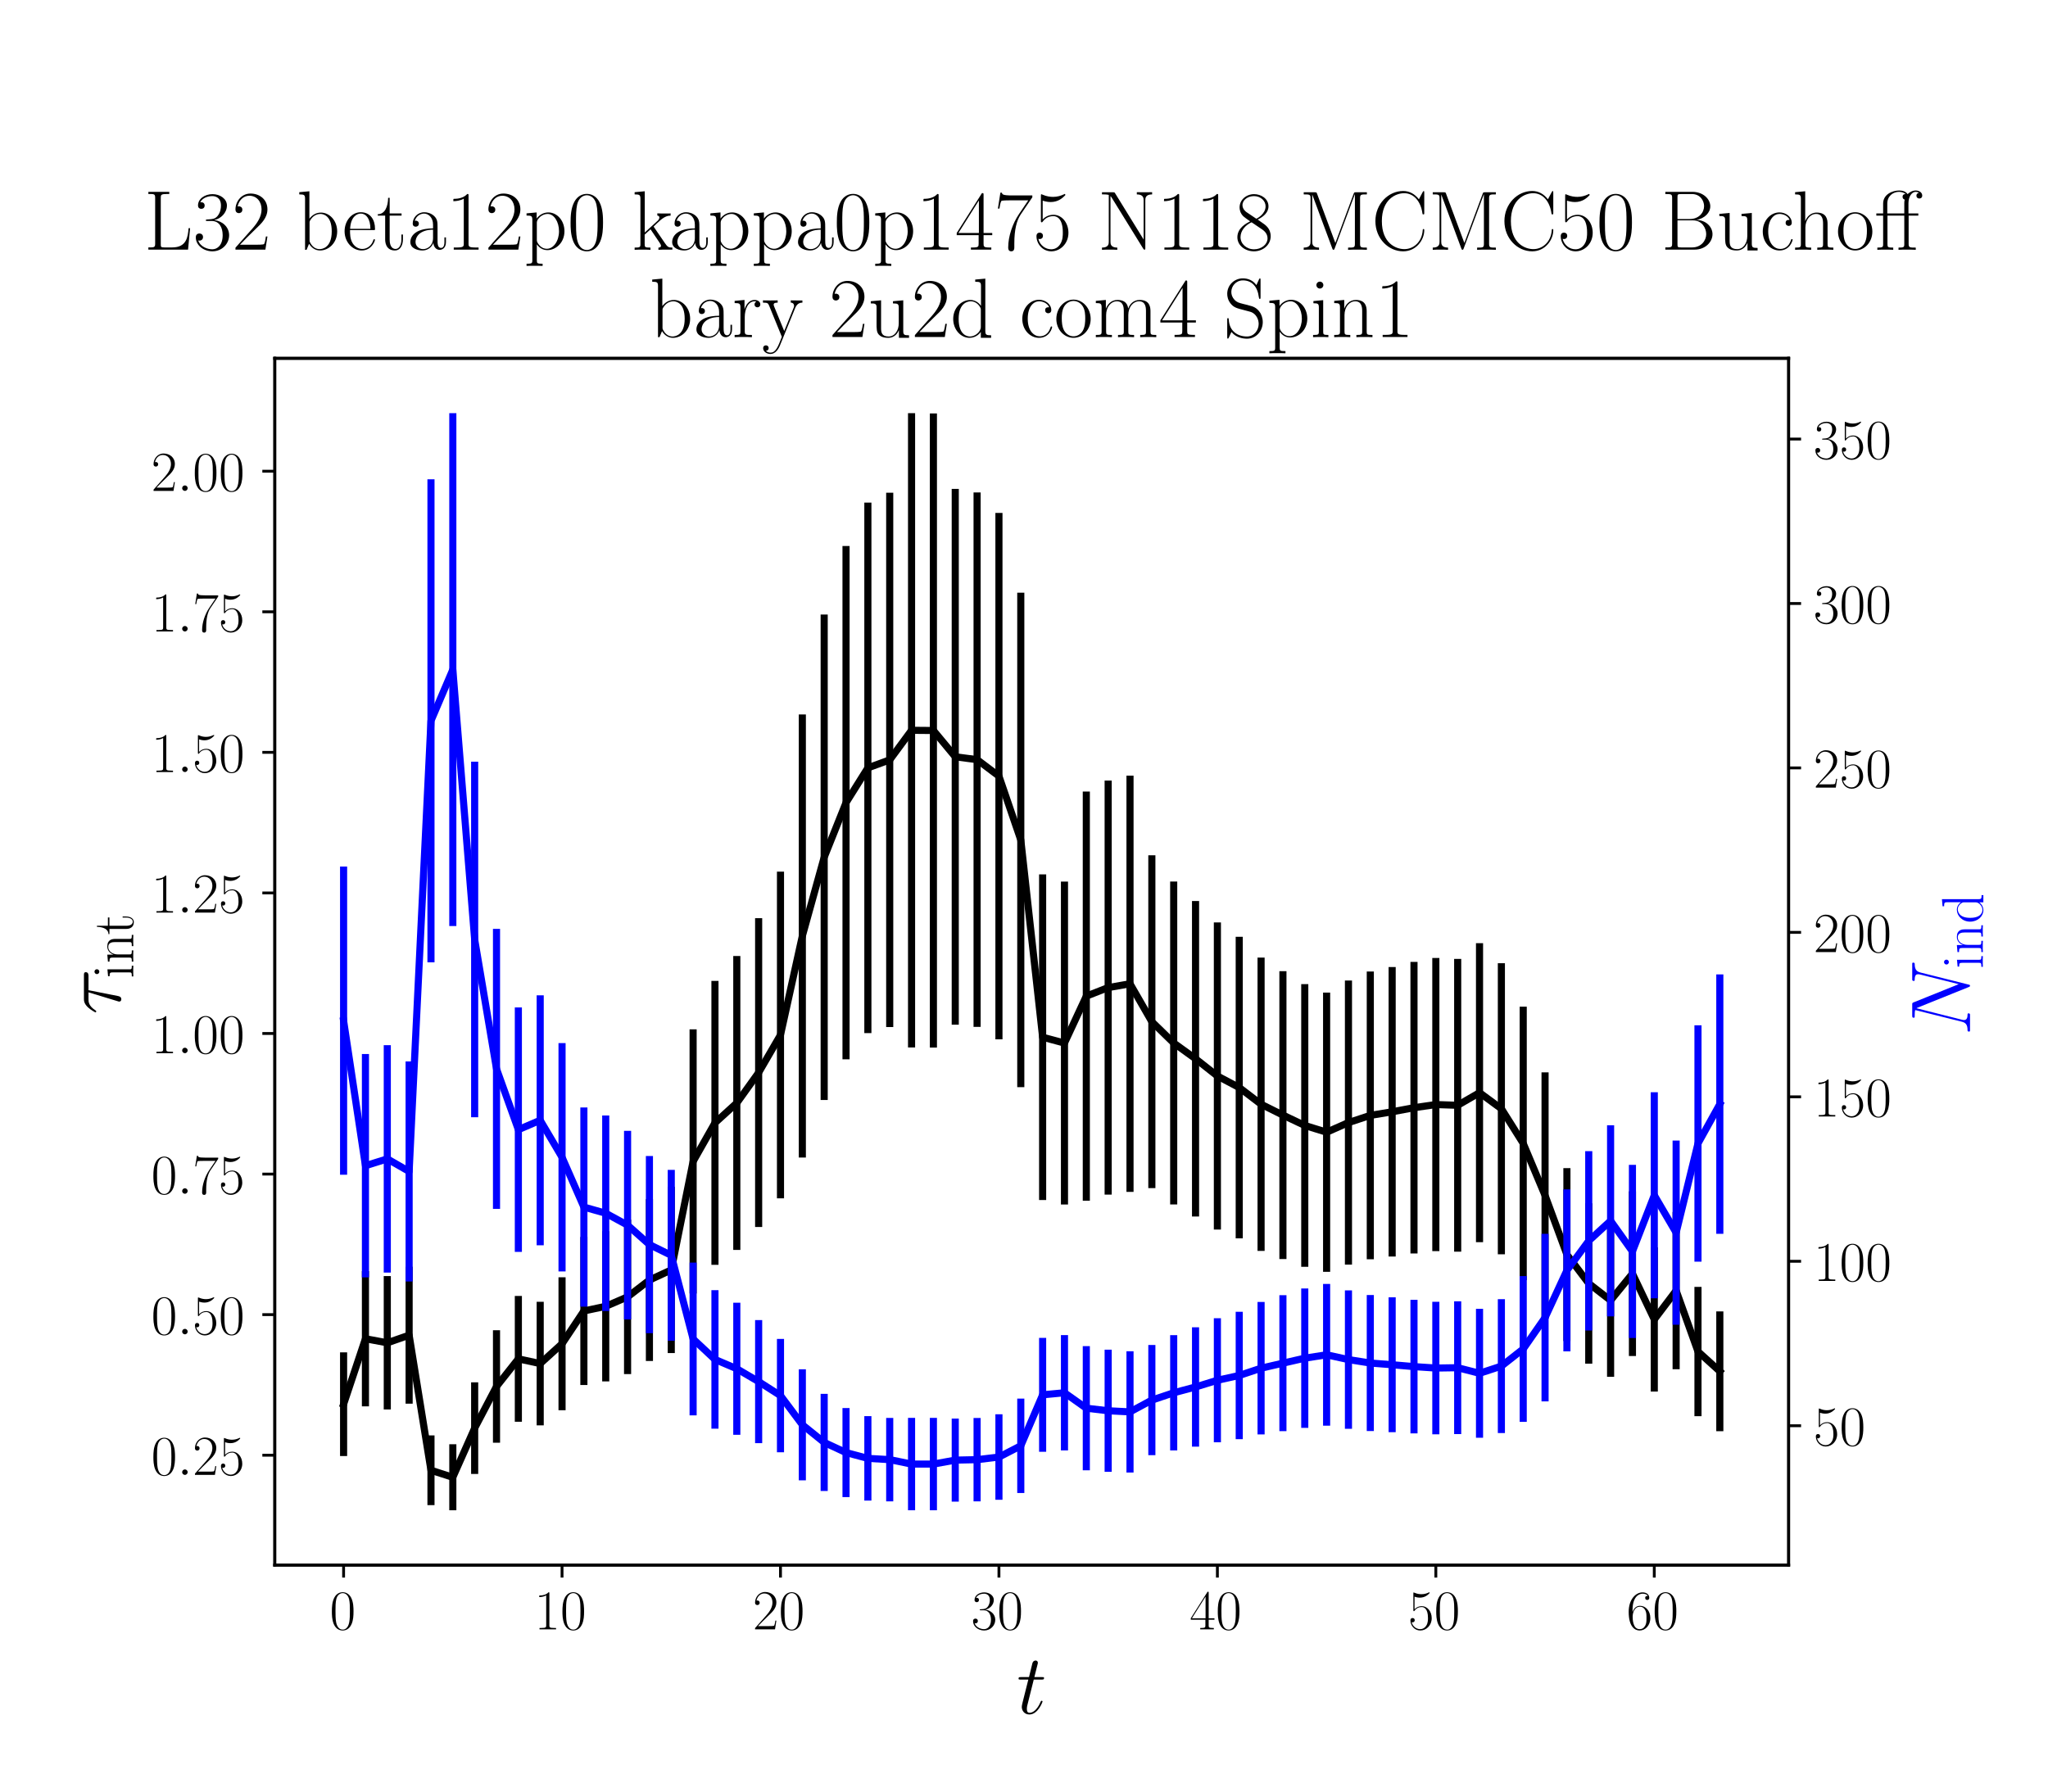 <?xml version="1.0" encoding="utf-8" standalone="no"?>
<!DOCTYPE svg PUBLIC "-//W3C//DTD SVG 1.1//EN"
  "http://www.w3.org/Graphics/SVG/1.1/DTD/svg11.dtd">
<!-- Created with matplotlib (https://matplotlib.org/) -->
<svg height="504pt" version="1.1" viewBox="0 0 576 504" width="576pt" xmlns="http://www.w3.org/2000/svg" xmlns:xlink="http://www.w3.org/1999/xlink">
 <defs>
  <style type="text/css">*{stroke-linecap:butt;stroke-linejoin:round;}</style>
 </defs>
 <g id="figure_1">
  <g id="patch_1">
   <path d="M 0 504 
L 576 504 
L 576 0 
L 0 0 
z
" style="fill:#ffffff;"/>
  </g>
  <g id="axes_1">
   <g id="patch_2">
    <path d="M 77.283 440.296 
L 503.053 440.296 
L 503.053 100.8 
L 77.283 100.8 
z
" style="fill:#ffffff;"/>
   </g>
   <g id="matplotlib.axis_1">
    <g id="xtick_1">
     <g id="line2d_1">
      <defs>
       <path d="M 0 0 
L 0 3.5 
" id="mcd47606cde" style="stroke:#000000;stroke-width:0.8;"/>
      </defs>
      <g>
       <use style="stroke:#000000;stroke-width:0.8;" x="96.636" xlink:href="#mcd47606cde" y="440.296"/>
      </g>
     </g>
     <g id="text_1">
      <!-- $\mathdefault{0}$ -->
      <g transform="translate(92.734 458.365)scale(0.16 -0.16)">
       <defs>
        <path d="M 42 31.641 
C 42 37.75 41.906 48.125 37.703 56.109 
C 34 63.109 28.094 65.594 22.906 65.594 
C 18.094 65.594 12 63.406 8.203 56.203 
C 4.203 48.719 3.797 39.438 3.797 31.641 
C 3.797 25.953 3.906 17.281 7 9.672 
C 11.297 -0.609 19 -2 22.906 -2 
C 27.5 -2 34.5 -0.109 38.594 9.375 
C 41.594 16.281 42 24.359 42 31.641 
z
M 22.906 -0.406 
C 16.5 -0.406 12.703 5.078 11.297 12.688 
C 10.203 18.562 10.203 27.156 10.203 32.75 
C 10.203 40.438 10.203 46.828 11.5 52.922 
C 13.406 61.391 19 64 22.906 64 
C 27 64 32.297 61.297 34.203 53.125 
C 35.5 47.438 35.594 40.734 35.594 32.75 
C 35.594 26.25 35.594 18.266 34.406 12.375 
C 32.297 1.484 26.406 -0.406 22.906 -0.406 
z
" id="CMR17-48"/>
       </defs>
       <use transform="scale(0.996)" xlink:href="#CMR17-48"/>
      </g>
     </g>
    </g>
    <g id="xtick_2">
     <g id="line2d_2">
      <g>
       <use style="stroke:#000000;stroke-width:0.8;" x="158.075" xlink:href="#mcd47606cde" y="440.296"/>
      </g>
     </g>
     <g id="text_2">
      <!-- $\mathdefault{10}$ -->
      <g transform="translate(150.271 458.365)scale(0.16 -0.16)">
       <defs>
        <path d="M 26.594 63.406 
C 26.594 65.5 26.5 65.5 25.094 65.5 
C 21.203 61.188 15.297 59.797 9.703 59.797 
C 9.406 59.797 8.906 59.797 8.797 59.5 
C 8.703 59.297 8.703 59.094 8.703 57 
C 11.797 57 17 57.594 21 59.984 
L 21 7.203 
C 21 3.688 20.797 2.5 12.203 2.5 
L 9.203 2.5 
L 9.203 0 
C 14 0 19 0 23.797 0 
C 28.594 0 33.594 0 38.406 0 
L 38.406 2.5 
L 35.406 2.5 
C 26.797 2.5 26.594 3.594 26.594 7.156 
z
" id="CMR17-49"/>
       </defs>
       <use transform="scale(0.996)" xlink:href="#CMR17-49"/>
       <use transform="translate(45.69 0)scale(0.996)" xlink:href="#CMR17-48"/>
      </g>
     </g>
    </g>
    <g id="xtick_3">
     <g id="line2d_3">
      <g>
       <use style="stroke:#000000;stroke-width:0.8;" x="219.513" xlink:href="#mcd47606cde" y="440.296"/>
      </g>
     </g>
     <g id="text_3">
      <!-- $\mathdefault{20}$ -->
      <g transform="translate(211.709 458.365)scale(0.16 -0.16)">
       <defs>
        <path d="M 41.703 15.453 
L 39.906 15.453 
C 38.906 8.375 38.094 7.172 37.703 6.562 
C 37.203 5.766 30 5.766 28.594 5.766 
L 9.406 5.766 
C 13 9.672 20 16.75 28.5 24.953 
C 34.594 30.734 41.703 37.531 41.703 47.422 
C 41.703 59.219 32.297 66 21.797 66 
C 10.797 66 4.094 56.312 4.094 47.344 
C 4.094 43.438 7 42.938 8.203 42.938 
C 9.203 42.938 12.203 43.547 12.203 47.031 
C 12.203 50.109 9.594 51 8.203 51 
C 7.594 51 7 50.906 6.594 50.703 
C 8.5 59.219 14.297 63.406 20.406 63.406 
C 29.094 63.406 34.797 56.516 34.797 47.422 
C 34.797 38.734 29.703 31.25 24 24.75 
L 4.094 2.281 
L 4.094 0 
L 39.297 0 
z
" id="CMR17-50"/>
       </defs>
       <use transform="scale(0.996)" xlink:href="#CMR17-50"/>
       <use transform="translate(45.69 0)scale(0.996)" xlink:href="#CMR17-48"/>
      </g>
     </g>
    </g>
    <g id="xtick_4">
     <g id="line2d_4">
      <g>
       <use style="stroke:#000000;stroke-width:0.8;" x="280.952" xlink:href="#mcd47606cde" y="440.296"/>
      </g>
     </g>
     <g id="text_4">
      <!-- $\mathdefault{30}$ -->
      <g transform="translate(273.148 458.365)scale(0.16 -0.16)">
       <defs>
        <path d="M 22.094 33.703 
C 31 33.703 34.906 25.969 34.906 17.031 
C 34.906 5 28.5 0.391 22.703 0.391 
C 17.406 0.391 8.797 3.031 6.094 10.828 
C 6.594 10.625 7.094 10.625 7.594 10.625 
C 10 10.625 11.797 12.219 11.797 14.812 
C 11.797 17.703 9.594 19 7.594 19 
C 5.906 19 3.297 18.203 3.297 14.469 
C 3.297 5.234 12.297 -2 22.906 -2 
C 34 -2 42.5 6.719 42.5 16.953 
C 42.5 26.672 34.5 33.703 25 34.797 
C 32.594 36.375 39.906 43.062 39.906 52.016 
C 39.906 59.688 32 65.297 23 65.297 
C 13.906 65.297 5.906 59.828 5.906 52.016 
C 5.906 48.594 8.5 48 9.797 48 
C 11.906 48 13.703 49.297 13.703 51.891 
C 13.703 54.469 11.906 55.766 9.797 55.766 
C 9.406 55.766 8.906 55.766 8.5 55.578 
C 11.406 61.859 19.297 63 22.797 63 
C 26.297 63 32.906 61.328 32.906 51.875 
C 32.906 49.109 32.5 44.188 29.094 39.844 
C 26.094 36 22.703 36 19.406 35.688 
C 18.906 35.688 16.594 35.453 16.203 35.453 
C 15.5 35.359 15.094 35.266 15.094 34.5 
C 15.094 33.797 15.203 33.703 17.203 33.703 
z
" id="CMR17-51"/>
       </defs>
       <use transform="scale(0.996)" xlink:href="#CMR17-51"/>
       <use transform="translate(45.69 0)scale(0.996)" xlink:href="#CMR17-48"/>
      </g>
     </g>
    </g>
    <g id="xtick_5">
     <g id="line2d_5">
      <g>
       <use style="stroke:#000000;stroke-width:0.8;" x="342.391" xlink:href="#mcd47606cde" y="440.296"/>
      </g>
     </g>
     <g id="text_5">
      <!-- $\mathdefault{40}$ -->
      <g transform="translate(334.587 458.365)scale(0.16 -0.16)">
       <defs>
        <path d="M 33.594 64.406 
C 33.594 66.5 33.5 66.5 31.703 66.5 
L 2 19.594 
L 2 17 
L 27.797 17 
L 27.797 7.141 
C 27.797 3.5 27.594 2.5 20.594 2.5 
L 18.703 2.5 
L 18.703 0 
C 21.906 0 27.297 0 30.703 0 
C 34.094 0 39.5 0 42.703 0 
L 42.703 2.5 
L 40.797 2.5 
C 33.797 2.5 33.594 3.5 33.594 7.141 
L 33.594 17 
L 43.797 17 
L 43.797 19.594 
L 33.594 19.594 
z
M 28.094 57.859 
L 28.094 19.594 
L 4 19.594 
z
" id="CMR17-52"/>
       </defs>
       <use transform="scale(0.996)" xlink:href="#CMR17-52"/>
       <use transform="translate(45.69 0)scale(0.996)" xlink:href="#CMR17-48"/>
      </g>
     </g>
    </g>
    <g id="xtick_6">
     <g id="line2d_6">
      <g>
       <use style="stroke:#000000;stroke-width:0.8;" x="403.829" xlink:href="#mcd47606cde" y="440.296"/>
      </g>
     </g>
     <g id="text_6">
      <!-- $\mathdefault{50}$ -->
      <g transform="translate(396.025 458.365)scale(0.16 -0.16)">
       <defs>
        <path d="M 11.406 57.688 
C 12.406 57.281 16.5 56 20.703 56 
C 30 56 35.094 61.109 38 64.062 
C 38 64.953 38 65.5 37.406 65.5 
C 37.297 65.5 37.094 65.5 36.297 65.047 
C 32.797 63.406 28.703 62.078 23.703 62.078 
C 20.703 62.078 16.203 62.484 11.297 64.672 
C 10.203 65.172 10 65.172 9.906 65.172 
C 9.406 65.172 9.297 65.062 9.297 63.078 
L 9.297 34.422 
C 9.297 32.641 9.297 32.141 10.297 32.141 
C 10.797 32.141 11 32.344 11.5 33.031 
C 14.703 37.516 19.094 39.406 24.094 39.406 
C 27.594 39.406 35.094 37.219 35.094 20.141 
C 35.094 16.953 35.094 11.172 32.094 6.578 
C 29.594 2.484 25.703 0.391 21.406 0.391 
C 14.797 0.391 8.094 5 6.297 12.719 
C 6.703 12.609 7.5 12.422 7.906 12.422 
C 9.203 12.422 11.703 13.125 11.703 16.219 
C 11.703 18.906 9.797 20 7.906 20 
C 5.594 20 4.094 18.594 4.094 15.797 
C 4.094 7.094 11 -2 21.594 -2 
C 31.906 -2 41.703 6.875 41.703 19.75 
C 41.703 31.719 33.906 41 24.203 41 
C 19.094 41 14.797 39.109 11.406 35.531 
z
" id="CMR17-53"/>
       </defs>
       <use transform="scale(0.996)" xlink:href="#CMR17-53"/>
       <use transform="translate(45.69 0)scale(0.996)" xlink:href="#CMR17-48"/>
      </g>
     </g>
    </g>
    <g id="xtick_7">
     <g id="line2d_7">
      <g>
       <use style="stroke:#000000;stroke-width:0.8;" x="465.268" xlink:href="#mcd47606cde" y="440.296"/>
      </g>
     </g>
     <g id="text_7">
      <!-- $\mathdefault{60}$ -->
      <g transform="translate(457.464 458.365)scale(0.16 -0.16)">
       <defs>
        <path d="M 10.594 34 
C 10.594 57.656 21.797 63 28.297 63 
C 30.406 63 35.5 62.641 37.5 59 
C 35.906 59 32.906 59 32.906 55.516 
C 32.906 52.828 35.094 51.922 36.5 51.922 
C 37.406 51.922 40.094 52.312 40.094 55.625 
C 40.094 61.781 35.094 65.297 28.203 65.297 
C 16.297 65.297 3.797 52.969 3.797 31 
C 3.797 3.953 15.094 -2 23.094 -2 
C 32.797 -2 42 6.672 42 20.047 
C 42 32.516 33.906 41.594 23.703 41.594 
C 17.594 41.594 13.094 37.609 10.594 30.625 
z
M 23.094 0.391 
C 10.797 0.391 10.797 18.75 10.797 22.438 
C 10.797 29.625 14.203 40 23.5 40 
C 25.203 40 30.094 40 33.406 33.125 
C 35.203 29.219 35.203 25.141 35.203 20.141 
C 35.203 14.75 35.203 10.781 33.094 6.781 
C 30.906 2.672 27.703 0.391 23.094 0.391 
z
" id="CMR17-54"/>
       </defs>
       <use transform="scale(0.996)" xlink:href="#CMR17-54"/>
       <use transform="translate(45.69 0)scale(0.996)" xlink:href="#CMR17-48"/>
      </g>
     </g>
    </g>
    <g id="text_8">
     <!-- $t$ -->
     <g transform="translate(285.941 482.069)scale(0.24 -0.24)">
      <defs>
       <path d="M 20.094 40.094 
L 29.297 40.094 
C 31.203 40.094 32.203 40.094 32.203 41.891 
C 32.203 43 31.594 43 29.594 43 
L 20.797 43 
L 24.5 57.688 
C 24.906 59.078 24.906 59.281 24.906 60 
C 24.906 61.609 23.594 62.5 22.297 62.5 
C 21.5 62.5 19.203 62.203 18.406 58.984 
L 14.5 43 
L 5.094 43 
C 3.094 43 2.203 43 2.203 41.094 
C 2.203 40.094 2.906 40.094 4.797 40.094 
L 13.703 40.094 
L 7.094 13.766 
C 6.297 10.281 6 9.281 6 7.984 
C 6 3.297 9.297 -1 14.906 -1 
C 25 -1 30.406 13.562 30.406 14.25 
C 30.406 14.859 30 15.156 29.406 15.156 
C 29.203 15.156 28.797 15.156 28.594 14.75 
C 28.5 14.656 28.406 14.547 27.703 12.953 
C 25.594 7.984 21 1 15.203 1 
C 12.203 1 12 3.5 12 5.688 
C 12 5.781 12 7.688 12.297 8.875 
z
" id="CMMI12-116"/>
      </defs>
      <use transform="scale(0.996)" xlink:href="#CMMI12-116"/>
     </g>
    </g>
   </g>
   <g id="matplotlib.axis_2">
    <g id="ytick_1">
     <g id="line2d_8">
      <defs>
       <path d="M 0 0 
L -3.5 0 
" id="md160cc0f91" style="stroke:#000000;stroke-width:0.8;"/>
      </defs>
      <g>
       <use style="stroke:#000000;stroke-width:0.8;" x="77.283" xlink:href="#md160cc0f91" y="409.374"/>
      </g>
     </g>
     <g id="text_9">
      <!-- $\mathdefault{0.25}$ -->
      <g transform="translate(42.535 414.909)scale(0.16 -0.16)">
       <defs>
        <path d="M 18.406 4.797 
C 18.406 7.688 16 9.672 13.594 9.672 
C 10.703 9.672 8.703 7.281 8.703 4.891 
C 8.703 2 11.094 0 13.5 0 
C 16.406 0 18.406 2.391 18.406 4.797 
z
" id="CMMI12-58"/>
       </defs>
       <use transform="scale(0.996)" xlink:href="#CMR17-48"/>
       <use transform="translate(45.69 0)scale(0.996)" xlink:href="#CMMI12-58"/>
       <use transform="translate(72.788 0)scale(0.996)" xlink:href="#CMR17-50"/>
       <use transform="translate(118.478 0)scale(0.996)" xlink:href="#CMR17-53"/>
      </g>
     </g>
    </g>
    <g id="ytick_2">
     <g id="line2d_9">
      <g>
       <use style="stroke:#000000;stroke-width:0.8;" x="77.283" xlink:href="#md160cc0f91" y="369.829"/>
      </g>
     </g>
     <g id="text_10">
      <!-- $\mathdefault{0.50}$ -->
      <g transform="translate(42.535 375.364)scale(0.16 -0.16)">
       <use transform="scale(0.996)" xlink:href="#CMR17-48"/>
       <use transform="translate(45.69 0)scale(0.996)" xlink:href="#CMMI12-58"/>
       <use transform="translate(72.788 0)scale(0.996)" xlink:href="#CMR17-53"/>
       <use transform="translate(118.478 0)scale(0.996)" xlink:href="#CMR17-48"/>
      </g>
     </g>
    </g>
    <g id="ytick_3">
     <g id="line2d_10">
      <g>
       <use style="stroke:#000000;stroke-width:0.8;" x="77.283" xlink:href="#md160cc0f91" y="330.285"/>
      </g>
     </g>
     <g id="text_11">
      <!-- $\mathdefault{0.75}$ -->
      <g transform="translate(42.535 335.819)scale(0.16 -0.16)">
       <defs>
        <path d="M 45.094 61.578 
L 45.094 63.766 
L 21.594 63.766 
C 9.906 63.766 9.703 65.078 9.297 67 
L 7.5 67 
L 4.594 48.344 
L 6.406 48.344 
C 6.703 50.234 7.406 55.312 8.594 57.203 
C 9.203 58 16.594 58 18.297 58 
L 40.297 58 
L 29.203 41.578 
C 21.797 30.531 16.703 15.609 16.703 2.578 
C 16.703 1.391 16.703 -2 20.297 -2 
C 23.906 -2 23.906 1.391 23.906 2.672 
L 23.906 7.266 
C 23.906 23.562 26.703 34.312 31.297 41.188 
z
" id="CMR17-55"/>
       </defs>
       <use transform="scale(0.996)" xlink:href="#CMR17-48"/>
       <use transform="translate(45.69 0)scale(0.996)" xlink:href="#CMMI12-58"/>
       <use transform="translate(72.788 0)scale(0.996)" xlink:href="#CMR17-55"/>
       <use transform="translate(118.478 0)scale(0.996)" xlink:href="#CMR17-53"/>
      </g>
     </g>
    </g>
    <g id="ytick_4">
     <g id="line2d_11">
      <g>
       <use style="stroke:#000000;stroke-width:0.8;" x="77.283" xlink:href="#md160cc0f91" y="290.74"/>
      </g>
     </g>
     <g id="text_12">
      <!-- $\mathdefault{1.00}$ -->
      <g transform="translate(42.535 296.275)scale(0.16 -0.16)">
       <use transform="scale(0.996)" xlink:href="#CMR17-49"/>
       <use transform="translate(45.69 0)scale(0.996)" xlink:href="#CMMI12-58"/>
       <use transform="translate(72.788 0)scale(0.996)" xlink:href="#CMR17-48"/>
       <use transform="translate(118.478 0)scale(0.996)" xlink:href="#CMR17-48"/>
      </g>
     </g>
    </g>
    <g id="ytick_5">
     <g id="line2d_12">
      <g>
       <use style="stroke:#000000;stroke-width:0.8;" x="77.283" xlink:href="#md160cc0f91" y="251.195"/>
      </g>
     </g>
     <g id="text_13">
      <!-- $\mathdefault{1.25}$ -->
      <g transform="translate(42.535 256.73)scale(0.16 -0.16)">
       <use transform="scale(0.996)" xlink:href="#CMR17-49"/>
       <use transform="translate(45.69 0)scale(0.996)" xlink:href="#CMMI12-58"/>
       <use transform="translate(72.788 0)scale(0.996)" xlink:href="#CMR17-50"/>
       <use transform="translate(118.478 0)scale(0.996)" xlink:href="#CMR17-53"/>
      </g>
     </g>
    </g>
    <g id="ytick_6">
     <g id="line2d_13">
      <g>
       <use style="stroke:#000000;stroke-width:0.8;" x="77.283" xlink:href="#md160cc0f91" y="211.65"/>
      </g>
     </g>
     <g id="text_14">
      <!-- $\mathdefault{1.50}$ -->
      <g transform="translate(42.535 217.185)scale(0.16 -0.16)">
       <use transform="scale(0.996)" xlink:href="#CMR17-49"/>
       <use transform="translate(45.69 0)scale(0.996)" xlink:href="#CMMI12-58"/>
       <use transform="translate(72.788 0)scale(0.996)" xlink:href="#CMR17-53"/>
       <use transform="translate(118.478 0)scale(0.996)" xlink:href="#CMR17-48"/>
      </g>
     </g>
    </g>
    <g id="ytick_7">
     <g id="line2d_14">
      <g>
       <use style="stroke:#000000;stroke-width:0.8;" x="77.283" xlink:href="#md160cc0f91" y="172.105"/>
      </g>
     </g>
     <g id="text_15">
      <!-- $\mathdefault{1.75}$ -->
      <g transform="translate(42.535 177.64)scale(0.16 -0.16)">
       <use transform="scale(0.996)" xlink:href="#CMR17-49"/>
       <use transform="translate(45.69 0)scale(0.996)" xlink:href="#CMMI12-58"/>
       <use transform="translate(72.788 0)scale(0.996)" xlink:href="#CMR17-55"/>
       <use transform="translate(118.478 0)scale(0.996)" xlink:href="#CMR17-53"/>
      </g>
     </g>
    </g>
    <g id="ytick_8">
     <g id="line2d_15">
      <g>
       <use style="stroke:#000000;stroke-width:0.8;" x="77.283" xlink:href="#md160cc0f91" y="132.561"/>
      </g>
     </g>
     <g id="text_16">
      <!-- $\mathdefault{2.00}$ -->
      <g transform="translate(42.535 138.095)scale(0.16 -0.16)">
       <use transform="scale(0.996)" xlink:href="#CMR17-50"/>
       <use transform="translate(45.69 0)scale(0.996)" xlink:href="#CMMI12-58"/>
       <use transform="translate(72.788 0)scale(0.996)" xlink:href="#CMR17-48"/>
       <use transform="translate(118.478 0)scale(0.996)" xlink:href="#CMR17-48"/>
      </g>
     </g>
    </g>
    <g id="text_17">
     <!-- $\tau_{\rm int}$ -->
     <g transform="translate(33.884 285.419)rotate(-90)scale(0.24 -0.24)">
      <defs>
       <path d="M 28.703 37.625 
L 45.297 37.625 
C 46.594 37.625 49.906 37.625 49.906 40.812 
C 49.906 43 48 43 46.203 43 
L 18.703 43 
C 16.406 43 13 43 8.406 38.125 
C 5.797 35.234 2.594 29.953 2.594 29.359 
C 2.594 28.766 3.094 28.562 3.703 28.562 
C 4.406 28.562 4.5 28.859 5 29.453 
C 10.203 37.625 15.406 37.625 17.906 37.625 
L 26.203 37.625 
L 15.797 3.484 
C 15.297 1.984 15.297 1.781 15.297 1.484 
C 15.297 0.391 16 -1 18 -1 
C 21.094 -1 21.594 1.688 21.906 3.172 
z
" id="CMMI12-28"/>
       <path d="M 15.5 61.078 
C 15.5 63.266 13.703 65.156 11.406 65.156 
C 9.203 65.156 7.297 63.375 7.297 61.078 
C 7.297 58.891 9.094 57 11.406 57 
C 13.594 57 15.5 58.797 15.5 61.078 
z
M 3.797 42.281 
L 3.797 39.703 
C 9.406 39.703 10.203 39.094 10.203 34.328 
L 10.203 6.672 
C 10.203 2.875 9.797 2.391 3.406 2.391 
L 3.406 -0.203 
C 5.797 0 10.094 0 12.594 0 
C 15 0 19.094 0 21.406 -0.203 
L 21.406 2.391 
C 15.5 2.391 15.297 2.984 15.297 6.562 
L 15.297 43.375 
z
" id="CMR17-105"/>
       <path d="M 41.5 30.203 
C 41.5 35.297 40.5 43.594 28.703 43.594 
C 20.797 43.594 16.703 37.5 15.203 33.5 
L 15.094 33.5 
L 15.094 43.594 
L 3.297 42.5 
L 3.297 39.906 
C 9.203 39.906 10.094 39.297 10.094 34.5 
L 10.094 6.688 
C 10.094 2.875 9.703 2.391 3.297 2.391 
L 3.297 -0.203 
C 5.703 0 10.094 0 12.703 0 
C 15.297 0 19.797 0 22.203 -0.203 
L 22.203 2.391 
C 15.797 2.391 15.406 2.781 15.406 6.688 
L 15.406 25.906 
C 15.406 35.109 21 42 28 42 
C 35.406 42 36.203 35.406 36.203 30.594 
L 36.203 6.688 
C 36.203 2.875 35.797 2.391 29.406 2.391 
L 29.406 -0.203 
C 31.797 0 36.203 0 38.797 0 
C 41.406 0 45.906 0 48.297 -0.203 
L 48.297 2.391 
C 41.906 2.391 41.5 2.781 41.5 6.688 
z
" id="CMR17-110"/>
       <path d="M 15.094 40 
L 29.094 40 
L 29.094 42.578 
L 15.094 42.578 
L 15.094 61 
L 13.297 61 
C 13.094 50.703 9.594 41.688 1.094 41.688 
L 1.094 40 
L 9.797 40 
L 9.797 12.047 
C 9.797 10.156 9.797 -1 21.406 -1 
C 27.297 -1 30.703 4.781 30.703 12.141 
L 30.703 17.812 
L 28.906 17.812 
L 28.906 12.234 
C 28.906 5.375 26.203 0.797 22 0.797 
C 19.094 0.797 15.094 2.781 15.094 11.844 
z
" id="CMR17-116"/>
      </defs>
      <use transform="scale(0.996)" xlink:href="#CMMI12-28"/>
      <use transform="translate(42.364 -14.944)scale(0.697)" xlink:href="#CMR17-105"/>
      <use transform="translate(59.773 -14.944)scale(0.697)" xlink:href="#CMR17-110"/>
      <use transform="translate(93.578 -14.944)scale(0.697)" xlink:href="#CMR17-116"/>
     </g>
    </g>
   </g>
   <g id="LineCollection_1">
    <path clip-path="url(#p405ee21214)" d="M 96.636 409.603 
L 96.636 380.44 
" style="fill:none;stroke:#000000;stroke-width:2;"/>
    <path clip-path="url(#p405ee21214)" d="M 102.78 395.634 
L 102.78 357.574 
" style="fill:none;stroke:#000000;stroke-width:2;"/>
    <path clip-path="url(#p405ee21214)" d="M 108.924 396.51 
L 108.924 358.986 
" style="fill:none;stroke:#000000;stroke-width:2;"/>
    <path clip-path="url(#p405ee21214)" d="M 115.067 394.874 
L 115.067 356.351 
" style="fill:none;stroke:#000000;stroke-width:2;"/>
    <path clip-path="url(#p405ee21214)" d="M 121.211 423.42 
L 121.211 403.803 
" style="fill:none;stroke:#000000;stroke-width:2;"/>
    <path clip-path="url(#p405ee21214)" d="M 127.355 424.864 
L 127.355 406.287 
" style="fill:none;stroke:#000000;stroke-width:2;"/>
    <path clip-path="url(#p405ee21214)" d="M 133.499 414.636 
L 133.499 388.862 
" style="fill:none;stroke:#000000;stroke-width:2;"/>
    <path clip-path="url(#p405ee21214)" d="M 139.643 405.85 
L 139.643 374.223 
" style="fill:none;stroke:#000000;stroke-width:2;"/>
    <path clip-path="url(#p405ee21214)" d="M 145.787 399.957 
L 145.787 364.571 
" style="fill:none;stroke:#000000;stroke-width:2;"/>
    <path clip-path="url(#p405ee21214)" d="M 151.931 400.969 
L 151.931 366.218 
" style="fill:none;stroke:#000000;stroke-width:2;"/>
    <path clip-path="url(#p405ee21214)" d="M 158.075 396.715 
L 158.075 359.317 
" style="fill:none;stroke:#000000;stroke-width:2;"/>
    <path clip-path="url(#p405ee21214)" d="M 164.218 389.624 
L 164.218 347.968 
" style="fill:none;stroke:#000000;stroke-width:2;"/>
    <path clip-path="url(#p405ee21214)" d="M 170.362 388.609 
L 170.362 346.358 
" style="fill:none;stroke:#000000;stroke-width:2;"/>
    <path clip-path="url(#p405ee21214)" d="M 176.506 386.551 
L 176.506 343.108 
" style="fill:none;stroke:#000000;stroke-width:2;"/>
    <path clip-path="url(#p405ee21214)" d="M 182.65 382.866 
L 182.65 337.329 
" style="fill:none;stroke:#000000;stroke-width:2;"/>
    <path clip-path="url(#p405ee21214)" d="M 188.794 380.641 
L 188.794 333.863 
" style="fill:none;stroke:#000000;stroke-width:2;"/>
    <path clip-path="url(#p405ee21214)" d="M 194.938 363.876 
L 194.938 289.562 
" style="fill:none;stroke:#000000;stroke-width:2;"/>
    <path clip-path="url(#p405ee21214)" d="M 201.082 355.82 
L 201.082 275.936 
" style="fill:none;stroke:#000000;stroke-width:2;"/>
    <path clip-path="url(#p405ee21214)" d="M 207.226 351.627 
L 207.226 268.939 
" style="fill:none;stroke:#000000;stroke-width:2;"/>
    <path clip-path="url(#p405ee21214)" d="M 213.369 345.169 
L 213.369 258.289 
" style="fill:none;stroke:#000000;stroke-width:2;"/>
    <path clip-path="url(#p405ee21214)" d="M 219.513 337.11 
L 219.513 245.21 
" style="fill:none;stroke:#000000;stroke-width:2;"/>
    <path clip-path="url(#p405ee21214)" d="M 225.657 325.638 
L 225.657 200.98 
" style="fill:none;stroke:#000000;stroke-width:2;"/>
    <path clip-path="url(#p405ee21214)" d="M 231.801 309.442 
L 231.801 172.876 
" style="fill:none;stroke:#000000;stroke-width:2;"/>
    <path clip-path="url(#p405ee21214)" d="M 237.945 298.004 
L 237.945 153.594 
" style="fill:none;stroke:#000000;stroke-width:2;"/>
    <path clip-path="url(#p405ee21214)" d="M 244.089 290.624 
L 244.089 141.396 
" style="fill:none;stroke:#000000;stroke-width:2;"/>
    <path clip-path="url(#p405ee21214)" d="M 250.233 288.926 
L 250.233 138.616 
" style="fill:none;stroke:#000000;stroke-width:2;"/>
    <path clip-path="url(#p405ee21214)" d="M 256.376 294.659 
L 256.376 116.232 
" style="fill:none;stroke:#000000;stroke-width:2;"/>
    <path clip-path="url(#p405ee21214)" d="M 262.52 294.696 
L 262.52 116.3 
" style="fill:none;stroke:#000000;stroke-width:2;"/>
    <path clip-path="url(#p405ee21214)" d="M 268.664 288.261 
L 268.664 137.529 
" style="fill:none;stroke:#000000;stroke-width:2;"/>
    <path clip-path="url(#p405ee21214)" d="M 274.808 288.871 
L 274.808 138.526 
" style="fill:none;stroke:#000000;stroke-width:2;"/>
    <path clip-path="url(#p405ee21214)" d="M 280.952 292.385 
L 280.952 144.288 
" style="fill:none;stroke:#000000;stroke-width:2;"/>
    <path clip-path="url(#p405ee21214)" d="M 287.096 305.825 
L 287.096 166.729 
" style="fill:none;stroke:#000000;stroke-width:2;"/>
    <path clip-path="url(#p405ee21214)" d="M 293.24 337.589 
L 293.24 245.981 
" style="fill:none;stroke:#000000;stroke-width:2;"/>
    <path clip-path="url(#p405ee21214)" d="M 299.384 338.843 
L 299.384 248.003 
" style="fill:none;stroke:#000000;stroke-width:2;"/>
    <path clip-path="url(#p405ee21214)" d="M 305.527 337.775 
L 305.527 222.67 
" style="fill:none;stroke:#000000;stroke-width:2;"/>
    <path clip-path="url(#p405ee21214)" d="M 311.671 336.066 
L 311.671 219.583 
" style="fill:none;stroke:#000000;stroke-width:2;"/>
    <path clip-path="url(#p405ee21214)" d="M 317.815 335.298 
L 317.815 218.199 
" style="fill:none;stroke:#000000;stroke-width:2;"/>
    <path clip-path="url(#p405ee21214)" d="M 323.959 334.238 
L 323.959 240.606 
" style="fill:none;stroke:#000000;stroke-width:2;"/>
    <path clip-path="url(#p405ee21214)" d="M 330.103 338.83 
L 330.103 247.982 
" style="fill:none;stroke:#000000;stroke-width:2;"/>
    <path clip-path="url(#p405ee21214)" d="M 336.247 342.219 
L 336.247 253.475 
" style="fill:none;stroke:#000000;stroke-width:2;"/>
    <path clip-path="url(#p405ee21214)" d="M 342.391 345.899 
L 342.391 259.485 
" style="fill:none;stroke:#000000;stroke-width:2;"/>
    <path clip-path="url(#p405ee21214)" d="M 348.535 348.358 
L 348.535 263.53 
" style="fill:none;stroke:#000000;stroke-width:2;"/>
    <path clip-path="url(#p405ee21214)" d="M 354.678 351.894 
L 354.678 269.383 
" style="fill:none;stroke:#000000;stroke-width:2;"/>
    <path clip-path="url(#p405ee21214)" d="M 360.822 354.187 
L 360.822 273.203 
" style="fill:none;stroke:#000000;stroke-width:2;"/>
    <path clip-path="url(#p405ee21214)" d="M 366.966 356.366 
L 366.966 276.852 
" style="fill:none;stroke:#000000;stroke-width:2;"/>
    <path clip-path="url(#p405ee21214)" d="M 373.11 357.781 
L 373.11 279.231 
" style="fill:none;stroke:#000000;stroke-width:2;"/>
    <path clip-path="url(#p405ee21214)" d="M 379.254 355.759 
L 379.254 275.834 
" style="fill:none;stroke:#000000;stroke-width:2;"/>
    <path clip-path="url(#p405ee21214)" d="M 385.398 354.249 
L 385.398 273.307 
" style="fill:none;stroke:#000000;stroke-width:2;"/>
    <path clip-path="url(#p405ee21214)" d="M 391.542 353.486 
L 391.542 272.035 
" style="fill:none;stroke:#000000;stroke-width:2;"/>
    <path clip-path="url(#p405ee21214)" d="M 397.686 352.625 
L 397.686 270.599 
" style="fill:none;stroke:#000000;stroke-width:2;"/>
    <path clip-path="url(#p405ee21214)" d="M 403.829 351.96 
L 403.829 269.493 
" style="fill:none;stroke:#000000;stroke-width:2;"/>
    <path clip-path="url(#p405ee21214)" d="M 409.973 352.116 
L 409.973 269.752 
" style="fill:none;stroke:#000000;stroke-width:2;"/>
    <path clip-path="url(#p405ee21214)" d="M 416.117 349.447 
L 416.117 265.327 
" style="fill:none;stroke:#000000;stroke-width:2;"/>
    <path clip-path="url(#p405ee21214)" d="M 422.261 352.845 
L 422.261 270.965 
" style="fill:none;stroke:#000000;stroke-width:2;"/>
    <path clip-path="url(#p405ee21214)" d="M 428.405 360.129 
L 428.405 283.194 
" style="fill:none;stroke:#000000;stroke-width:2;"/>
    <path clip-path="url(#p405ee21214)" d="M 434.549 370.919 
L 434.549 301.673 
" style="fill:none;stroke:#000000;stroke-width:2;"/>
    <path clip-path="url(#p405ee21214)" d="M 440.693 377.25 
L 440.693 328.618 
" style="fill:none;stroke:#000000;stroke-width:2;"/>
    <path clip-path="url(#p405ee21214)" d="M 446.836 383.613 
L 446.836 338.496 
" style="fill:none;stroke:#000000;stroke-width:2;"/>
    <path clip-path="url(#p405ee21214)" d="M 452.98 387.316 
L 452.98 344.315 
" style="fill:none;stroke:#000000;stroke-width:2;"/>
    <path clip-path="url(#p405ee21214)" d="M 459.124 381.461 
L 459.124 335.138 
" style="fill:none;stroke:#000000;stroke-width:2;"/>
    <path clip-path="url(#p405ee21214)" d="M 465.268 391.47 
L 465.268 350.904 
" style="fill:none;stroke:#000000;stroke-width:2;"/>
    <path clip-path="url(#p405ee21214)" d="M 471.412 385.179 
L 471.412 340.95 
" style="fill:none;stroke:#000000;stroke-width:2;"/>
    <path clip-path="url(#p405ee21214)" d="M 477.556 398.387 
L 477.556 362.022 
" style="fill:none;stroke:#000000;stroke-width:2;"/>
    <path clip-path="url(#p405ee21214)" d="M 483.7 402.619 
L 483.7 368.915 
" style="fill:none;stroke:#000000;stroke-width:2;"/>
   </g>
   <g id="line2d_16">
    <path clip-path="url(#p405ee21214)" d="M 96.636 395.022 
L 102.78 376.604 
L 108.924 377.748 
L 115.067 375.613 
L 121.211 413.612 
L 127.355 415.576 
L 133.499 401.749 
L 139.643 390.036 
L 145.787 382.264 
L 151.931 383.594 
L 158.075 378.016 
L 164.218 368.796 
L 170.362 367.484 
L 176.506 364.83 
L 182.65 360.098 
L 188.794 357.252 
L 194.938 326.719 
L 201.082 315.878 
L 207.226 310.283 
L 213.369 301.729 
L 219.513 291.16 
L 225.657 263.309 
L 231.801 241.159 
L 237.945 225.799 
L 244.089 216.01 
L 250.233 213.771 
L 256.376 205.445 
L 262.52 205.498 
L 268.664 212.895 
L 274.808 213.698 
L 280.952 218.336 
L 287.096 236.277 
L 293.24 291.785 
L 299.384 293.423 
L 305.527 280.222 
L 311.671 277.825 
L 317.815 276.749 
L 323.959 287.422 
L 330.103 293.406 
L 336.247 297.847 
L 342.391 302.692 
L 348.535 305.944 
L 354.678 310.639 
L 360.822 313.695 
L 366.966 316.609 
L 373.11 318.506 
L 379.254 315.797 
L 385.398 313.778 
L 391.542 312.761 
L 397.686 311.612 
L 403.829 310.726 
L 409.973 310.934 
L 416.117 307.387 
L 422.261 311.905 
L 428.405 321.661 
L 434.549 336.296 
L 440.693 352.934 
L 446.836 361.055 
L 452.98 365.815 
L 459.124 358.299 
L 465.268 371.187 
L 471.412 363.065 
L 477.556 380.205 
L 483.7 385.767 
" style="fill:none;stroke:#000000;stroke-linecap:square;stroke-width:2;"/>
   </g>
   <g id="patch_3">
    <path d="M 77.283 440.296 
L 77.283 100.8 
" style="fill:none;stroke:#000000;stroke-linecap:square;stroke-linejoin:miter;stroke-width:0.8;"/>
   </g>
   <g id="patch_4">
    <path d="M 503.053 440.296 
L 503.053 100.8 
" style="fill:none;stroke:#000000;stroke-linecap:square;stroke-linejoin:miter;stroke-width:0.8;"/>
   </g>
   <g id="patch_5">
    <path d="M 77.283 440.296 
L 503.053 440.296 
" style="fill:none;stroke:#000000;stroke-linecap:square;stroke-linejoin:miter;stroke-width:0.8;"/>
   </g>
   <g id="patch_6">
    <path d="M 77.283 100.8 
L 503.053 100.8 
" style="fill:none;stroke:#000000;stroke-linecap:square;stroke-linejoin:miter;stroke-width:0.8;"/>
   </g>
  </g>
  <g id="axes_2">
   <g id="matplotlib.axis_3">
    <g id="ytick_9">
     <g id="line2d_17">
      <defs>
       <path d="M 0 0 
L 3.5 0 
" id="md20062772e" style="stroke:#000000;stroke-width:0.8;"/>
      </defs>
      <g>
       <use style="stroke:#000000;stroke-width:0.8;" x="503.053" xlink:href="#md20062772e" y="401.073"/>
      </g>
     </g>
     <g id="text_18">
      <!-- $\mathdefault{50}$ -->
      <g transform="translate(510.053 406.608)scale(0.16 -0.16)">
       <use transform="scale(0.996)" xlink:href="#CMR17-53"/>
       <use transform="translate(45.69 0)scale(0.996)" xlink:href="#CMR17-48"/>
      </g>
     </g>
    </g>
    <g id="ytick_10">
     <g id="line2d_18">
      <g>
       <use style="stroke:#000000;stroke-width:0.8;" x="503.053" xlink:href="#md20062772e" y="354.812"/>
      </g>
     </g>
     <g id="text_19">
      <!-- $\mathdefault{100}$ -->
      <g transform="translate(510.053 360.347)scale(0.16 -0.16)">
       <use transform="scale(0.996)" xlink:href="#CMR17-49"/>
       <use transform="translate(45.69 0)scale(0.996)" xlink:href="#CMR17-48"/>
       <use transform="translate(91.381 0)scale(0.996)" xlink:href="#CMR17-48"/>
      </g>
     </g>
    </g>
    <g id="ytick_11">
     <g id="line2d_19">
      <g>
       <use style="stroke:#000000;stroke-width:0.8;" x="503.053" xlink:href="#md20062772e" y="308.551"/>
      </g>
     </g>
     <g id="text_20">
      <!-- $\mathdefault{150}$ -->
      <g transform="translate(510.053 314.086)scale(0.16 -0.16)">
       <use transform="scale(0.996)" xlink:href="#CMR17-49"/>
       <use transform="translate(45.69 0)scale(0.996)" xlink:href="#CMR17-53"/>
       <use transform="translate(91.381 0)scale(0.996)" xlink:href="#CMR17-48"/>
      </g>
     </g>
    </g>
    <g id="ytick_12">
     <g id="line2d_20">
      <g>
       <use style="stroke:#000000;stroke-width:0.8;" x="503.053" xlink:href="#md20062772e" y="262.291"/>
      </g>
     </g>
     <g id="text_21">
      <!-- $\mathdefault{200}$ -->
      <g transform="translate(510.053 267.825)scale(0.16 -0.16)">
       <use transform="scale(0.996)" xlink:href="#CMR17-50"/>
       <use transform="translate(45.69 0)scale(0.996)" xlink:href="#CMR17-48"/>
       <use transform="translate(91.381 0)scale(0.996)" xlink:href="#CMR17-48"/>
      </g>
     </g>
    </g>
    <g id="ytick_13">
     <g id="line2d_21">
      <g>
       <use style="stroke:#000000;stroke-width:0.8;" x="503.053" xlink:href="#md20062772e" y="216.03"/>
      </g>
     </g>
     <g id="text_22">
      <!-- $\mathdefault{250}$ -->
      <g transform="translate(510.053 221.565)scale(0.16 -0.16)">
       <use transform="scale(0.996)" xlink:href="#CMR17-50"/>
       <use transform="translate(45.69 0)scale(0.996)" xlink:href="#CMR17-53"/>
       <use transform="translate(91.381 0)scale(0.996)" xlink:href="#CMR17-48"/>
      </g>
     </g>
    </g>
    <g id="ytick_14">
     <g id="line2d_22">
      <g>
       <use style="stroke:#000000;stroke-width:0.8;" x="503.053" xlink:href="#md20062772e" y="169.769"/>
      </g>
     </g>
     <g id="text_23">
      <!-- $\mathdefault{300}$ -->
      <g transform="translate(510.053 175.304)scale(0.16 -0.16)">
       <use transform="scale(0.996)" xlink:href="#CMR17-51"/>
       <use transform="translate(45.69 0)scale(0.996)" xlink:href="#CMR17-48"/>
       <use transform="translate(91.381 0)scale(0.996)" xlink:href="#CMR17-48"/>
      </g>
     </g>
    </g>
    <g id="ytick_15">
     <g id="line2d_23">
      <g>
       <use style="stroke:#000000;stroke-width:0.8;" x="503.053" xlink:href="#md20062772e" y="123.508"/>
      </g>
     </g>
     <g id="text_24">
      <!-- $\mathdefault{350}$ -->
      <g transform="translate(510.053 129.043)scale(0.16 -0.16)">
       <use transform="scale(0.996)" xlink:href="#CMR17-51"/>
       <use transform="translate(45.69 0)scale(0.996)" xlink:href="#CMR17-53"/>
       <use transform="translate(91.381 0)scale(0.996)" xlink:href="#CMR17-48"/>
      </g>
     </g>
    </g>
    <g id="text_25">
     <!-- $N_{\rm ind}$ -->
     <g style="fill:#0000ff;" transform="translate(554.069 291.302)rotate(-90)scale(0.24 -0.24)">
      <defs>
       <path d="M 74 57.781 
C 75.094 62.094 76.703 65.094 84.297 65.094 
C 84.594 65.094 85.797 65.094 85.797 66.859 
C 85.797 68 84.906 68 84.5 68 
C 82.5 68 77.406 68 75.406 68 
L 70.594 68 
C 69.203 68 67.406 68 66 68 
C 65.406 68 64.203 68 64.203 66.094 
C 64.203 65.094 65 65.094 65.703 65.094 
C 71.703 65.094 72.094 62.797 72.094 60.984 
C 72.094 60.094 72 59.781 71.703 58.391 
L 60.406 13.281 
L 39 66.391 
C 38.297 68 38.203 68 36 68 
L 23.797 68 
C 21.797 68 20.906 68 20.906 66.094 
C 20.906 65.094 21.594 65.094 23.5 65.094 
C 24 65.094 29.906 65.094 29.906 64.297 
C 29.906 64.094 29.703 63.297 29.594 63 
L 16.297 9.922 
C 15.094 5 12.703 2.906 6.094 2.906 
C 5.594 2.906 4.594 2.906 4.594 1.047 
C 4.594 0 5.594 0 5.906 0 
C 7.906 0 13 0 15 0 
L 19.797 0 
C 21.203 0 22.906 0 24.297 0 
C 25 0 26.094 0 26.094 1.906 
C 26.094 2.812 25.094 2.906 24.703 2.906 
C 21.406 2.906 18.203 3.5 18.203 7.094 
C 18.203 7.891 18.406 8.781 18.594 9.578 
L 32.094 63 
C 32.703 62 32.703 61.812 33.094 60.906 
L 56.906 1.797 
C 57.406 0.594 57.594 0 58.5 0 
C 59.5 0 59.594 0.297 60 2 
z
" id="CMMI12-78"/>
       <path d="M 29.203 67.594 
L 29.203 65 
C 35.094 65 36 64.406 36 59.688 
L 36 36.641 
C 35.594 37.141 31.5 43.594 23.406 43.594 
C 13.203 43.594 3.297 34.5 3.297 21.312 
C 3.297 8.203 12.594 -1 22.406 -1 
C 30.906 -1 35.297 5.266 35.797 5.938 
L 35.797 -0.984 
L 47.906 -0.984 
L 47.906 2 
C 42 2 41.094 2.594 41.094 7.391 
L 41.094 68.688 
z
M 35.797 11.797 
C 35.797 8.797 34 6.094 31.703 4.094 
C 28.297 1.094 24.906 0.594 23 0.594 
C 20.094 0.594 9.703 2.094 9.703 21.188 
C 9.703 40.812 21.297 42 23.906 42 
C 28.5 42 32.203 39.406 34.5 35.797 
C 35.797 33.703 35.797 33.406 35.797 31.609 
z
" id="CMR17-100"/>
      </defs>
      <use transform="scale(0.996)" xlink:href="#CMMI12-78"/>
      <use transform="translate(78.115 -14.944)scale(0.697)" xlink:href="#CMR17-105"/>
      <use transform="translate(95.525 -14.944)scale(0.697)" xlink:href="#CMR17-110"/>
      <use transform="translate(131.151 -14.944)scale(0.697)" xlink:href="#CMR17-100"/>
     </g>
    </g>
   </g>
   <g id="LineCollection_2">
    <path clip-path="url(#p405ee21214)" d="M 96.636 330.471 
L 96.636 243.785 
" style="fill:none;stroke:#0000ff;stroke-width:2;"/>
    <path clip-path="url(#p405ee21214)" d="M 102.78 359.352 
L 102.78 296.51 
" style="fill:none;stroke:#0000ff;stroke-width:2;"/>
    <path clip-path="url(#p405ee21214)" d="M 108.924 357.993 
L 108.924 294.028 
" style="fill:none;stroke:#0000ff;stroke-width:2;"/>
    <path clip-path="url(#p405ee21214)" d="M 115.067 360.494 
L 115.067 298.597 
" style="fill:none;stroke:#0000ff;stroke-width:2;"/>
    <path clip-path="url(#p405ee21214)" d="M 121.211 270.717 
L 121.211 134.835 
" style="fill:none;stroke:#0000ff;stroke-width:2;"/>
    <path clip-path="url(#p405ee21214)" d="M 127.355 260.509 
L 127.355 116.232 
" style="fill:none;stroke:#0000ff;stroke-width:2;"/>
    <path clip-path="url(#p405ee21214)" d="M 133.499 314.29 
L 133.499 214.271 
" style="fill:none;stroke:#0000ff;stroke-width:2;"/>
    <path clip-path="url(#p405ee21214)" d="M 139.643 340.075 
L 139.643 261.309 
" style="fill:none;stroke:#0000ff;stroke-width:2;"/>
    <path clip-path="url(#p405ee21214)" d="M 145.787 352.178 
L 145.787 283.405 
" style="fill:none;stroke:#0000ff;stroke-width:2;"/>
    <path clip-path="url(#p405ee21214)" d="M 151.931 350.312 
L 151.931 279.997 
" style="fill:none;stroke:#0000ff;stroke-width:2;"/>
    <path clip-path="url(#p405ee21214)" d="M 158.075 357.67 
L 158.075 293.436 
" style="fill:none;stroke:#0000ff;stroke-width:2;"/>
    <path clip-path="url(#p405ee21214)" d="M 164.218 367.58 
L 164.218 311.551 
" style="fill:none;stroke:#0000ff;stroke-width:2;"/>
    <path clip-path="url(#p405ee21214)" d="M 170.362 368.809 
L 170.362 313.798 
" style="fill:none;stroke:#0000ff;stroke-width:2;"/>
    <path clip-path="url(#p405ee21214)" d="M 176.506 371.174 
L 176.506 318.125 
" style="fill:none;stroke:#0000ff;stroke-width:2;"/>
    <path clip-path="url(#p405ee21214)" d="M 182.65 375.04 
L 182.65 325.2 
" style="fill:none;stroke:#0000ff;stroke-width:2;"/>
    <path clip-path="url(#p405ee21214)" d="M 188.794 377.172 
L 188.794 329.104 
" style="fill:none;stroke:#0000ff;stroke-width:2;"/>
    <path clip-path="url(#p405ee21214)" d="M 194.938 398.159 
L 194.938 355.188 
" style="fill:none;stroke:#0000ff;stroke-width:2;"/>
    <path clip-path="url(#p405ee21214)" d="M 201.082 401.917 
L 201.082 362.946 
" style="fill:none;stroke:#0000ff;stroke-width:2;"/>
    <path clip-path="url(#p405ee21214)" d="M 207.226 403.625 
L 207.226 366.477 
" style="fill:none;stroke:#0000ff;stroke-width:2;"/>
    <path clip-path="url(#p405ee21214)" d="M 213.369 405.984 
L 213.369 371.357 
" style="fill:none;stroke:#0000ff;stroke-width:2;"/>
    <path clip-path="url(#p405ee21214)" d="M 219.513 408.542 
L 219.513 376.659 
" style="fill:none;stroke:#0000ff;stroke-width:2;"/>
    <path clip-path="url(#p405ee21214)" d="M 225.657 416.435 
L 225.657 385.192 
" style="fill:none;stroke:#0000ff;stroke-width:2;"/>
    <path clip-path="url(#p405ee21214)" d="M 231.801 419.432 
L 231.801 392.114 
" style="fill:none;stroke:#0000ff;stroke-width:2;"/>
    <path clip-path="url(#p405ee21214)" d="M 237.945 421.158 
L 237.945 396.11 
" style="fill:none;stroke:#0000ff;stroke-width:2;"/>
    <path clip-path="url(#p405ee21214)" d="M 244.089 422.137 
L 244.089 398.384 
" style="fill:none;stroke:#0000ff;stroke-width:2;"/>
    <path clip-path="url(#p405ee21214)" d="M 250.233 422.35 
L 250.233 398.878 
" style="fill:none;stroke:#0000ff;stroke-width:2;"/>
    <path clip-path="url(#p405ee21214)" d="M 256.376 424.864 
L 256.376 398.874 
" style="fill:none;stroke:#0000ff;stroke-width:2;"/>
    <path clip-path="url(#p405ee21214)" d="M 262.52 424.86 
L 262.52 398.863 
" style="fill:none;stroke:#0000ff;stroke-width:2;"/>
    <path clip-path="url(#p405ee21214)" d="M 268.664 422.432 
L 268.664 399.068 
" style="fill:none;stroke:#0000ff;stroke-width:2;"/>
    <path clip-path="url(#p405ee21214)" d="M 274.808 422.356 
L 274.808 398.893 
" style="fill:none;stroke:#0000ff;stroke-width:2;"/>
    <path clip-path="url(#p405ee21214)" d="M 280.952 421.912 
L 280.952 397.861 
" style="fill:none;stroke:#0000ff;stroke-width:2;"/>
    <path clip-path="url(#p405ee21214)" d="M 287.096 420.008 
L 287.096 393.446 
" style="fill:none;stroke:#0000ff;stroke-width:2;"/>
    <path clip-path="url(#p405ee21214)" d="M 293.24 408.401 
L 293.24 376.365 
" style="fill:none;stroke:#0000ff;stroke-width:2;"/>
    <path clip-path="url(#p405ee21214)" d="M 299.384 408.024 
L 299.384 375.584 
" style="fill:none;stroke:#0000ff;stroke-width:2;"/>
    <path clip-path="url(#p405ee21214)" d="M 305.527 413.611 
L 305.527 378.687 
" style="fill:none;stroke:#0000ff;stroke-width:2;"/>
    <path clip-path="url(#p405ee21214)" d="M 311.671 414.046 
L 311.671 379.687 
" style="fill:none;stroke:#0000ff;stroke-width:2;"/>
    <path clip-path="url(#p405ee21214)" d="M 317.815 414.237 
L 317.815 380.127 
" style="fill:none;stroke:#0000ff;stroke-width:2;"/>
    <path clip-path="url(#p405ee21214)" d="M 323.959 409.367 
L 323.959 378.368 
" style="fill:none;stroke:#0000ff;stroke-width:2;"/>
    <path clip-path="url(#p405ee21214)" d="M 330.103 408.028 
L 330.103 375.592 
" style="fill:none;stroke:#0000ff;stroke-width:2;"/>
    <path clip-path="url(#p405ee21214)" d="M 336.247 406.965 
L 336.247 373.39 
" style="fill:none;stroke:#0000ff;stroke-width:2;"/>
    <path clip-path="url(#p405ee21214)" d="M 342.391 405.732 
L 342.391 370.836 
" style="fill:none;stroke:#0000ff;stroke-width:2;"/>
    <path clip-path="url(#p405ee21214)" d="M 348.535 404.857 
L 348.535 369.025 
" style="fill:none;stroke:#0000ff;stroke-width:2;"/>
    <path clip-path="url(#p405ee21214)" d="M 354.678 403.52 
L 354.678 366.261 
" style="fill:none;stroke:#0000ff;stroke-width:2;"/>
    <path clip-path="url(#p405ee21214)" d="M 360.822 402.6 
L 360.822 364.359 
" style="fill:none;stroke:#0000ff;stroke-width:2;"/>
    <path clip-path="url(#p405ee21214)" d="M 366.966 401.683 
L 366.966 362.463 
" style="fill:none;stroke:#0000ff;stroke-width:2;"/>
    <path clip-path="url(#p405ee21214)" d="M 373.11 401.063 
L 373.11 361.184 
" style="fill:none;stroke:#0000ff;stroke-width:2;"/>
    <path clip-path="url(#p405ee21214)" d="M 379.254 401.942 
L 379.254 363 
" style="fill:none;stroke:#0000ff;stroke-width:2;"/>
    <path clip-path="url(#p405ee21214)" d="M 385.398 402.574 
L 385.398 364.306 
" style="fill:none;stroke:#0000ff;stroke-width:2;"/>
    <path clip-path="url(#p405ee21214)" d="M 391.542 402.886 
L 391.542 364.949 
" style="fill:none;stroke:#0000ff;stroke-width:2;"/>
    <path clip-path="url(#p405ee21214)" d="M 397.686 403.232 
L 397.686 365.664 
" style="fill:none;stroke:#0000ff;stroke-width:2;"/>
    <path clip-path="url(#p405ee21214)" d="M 403.829 403.494 
L 403.829 366.208 
" style="fill:none;stroke:#0000ff;stroke-width:2;"/>
    <path clip-path="url(#p405ee21214)" d="M 409.973 403.433 
L 409.973 366.081 
" style="fill:none;stroke:#0000ff;stroke-width:2;"/>
    <path clip-path="url(#p405ee21214)" d="M 416.117 404.455 
L 416.117 368.195 
" style="fill:none;stroke:#0000ff;stroke-width:2;"/>
    <path clip-path="url(#p405ee21214)" d="M 422.261 403.144 
L 422.261 365.483 
" style="fill:none;stroke:#0000ff;stroke-width:2;"/>
    <path clip-path="url(#p405ee21214)" d="M 428.405 399.992 
L 428.405 358.972 
" style="fill:none;stroke:#0000ff;stroke-width:2;"/>
    <path clip-path="url(#p405ee21214)" d="M 434.549 394.235 
L 434.549 347.095 
" style="fill:none;stroke:#0000ff;stroke-width:2;"/>
    <path clip-path="url(#p405ee21214)" d="M 440.693 380.164 
L 440.693 334.586 
" style="fill:none;stroke:#0000ff;stroke-width:2;"/>
    <path clip-path="url(#p405ee21214)" d="M 446.836 374.292 
L 446.836 323.83 
" style="fill:none;stroke:#0000ff;stroke-width:2;"/>
    <path clip-path="url(#p405ee21214)" d="M 452.98 370.313 
L 452.98 316.55 
" style="fill:none;stroke:#0000ff;stroke-width:2;"/>
    <path clip-path="url(#p405ee21214)" d="M 459.124 376.403 
L 459.124 327.696 
" style="fill:none;stroke:#0000ff;stroke-width:2;"/>
    <path clip-path="url(#p405ee21214)" d="M 465.268 365.237 
L 465.268 307.266 
" style="fill:none;stroke:#0000ff;stroke-width:2;"/>
    <path clip-path="url(#p405ee21214)" d="M 471.412 372.666 
L 471.412 320.855 
" style="fill:none;stroke:#0000ff;stroke-width:2;"/>
    <path clip-path="url(#p405ee21214)" d="M 477.556 354.925 
L 477.556 288.423 
" style="fill:none;stroke:#0000ff;stroke-width:2;"/>
    <path clip-path="url(#p405ee21214)" d="M 483.7 347.092 
L 483.7 274.119 
" style="fill:none;stroke:#0000ff;stroke-width:2;"/>
   </g>
   <g id="line2d_24">
    <path clip-path="url(#p405ee21214)" d="M 96.636 287.128 
L 102.78 327.931 
L 108.924 326.011 
L 115.067 329.545 
L 121.211 202.776 
L 127.355 188.371 
L 133.499 264.28 
L 139.643 300.692 
L 145.787 317.791 
L 151.931 315.154 
L 158.075 325.553 
L 164.218 339.566 
L 170.362 341.303 
L 176.506 344.65 
L 182.65 350.12 
L 188.794 353.138 
L 194.938 376.674 
L 201.082 382.432 
L 207.226 385.051 
L 213.369 388.67 
L 219.513 392.601 
L 225.657 400.813 
L 231.801 405.773 
L 237.945 408.634 
L 244.089 410.261 
L 250.233 410.614 
L 256.376 411.869 
L 262.52 411.862 
L 268.664 410.75 
L 274.808 410.625 
L 280.952 409.887 
L 287.096 406.727 
L 293.24 392.383 
L 299.384 391.804 
L 305.527 396.149 
L 311.671 396.867 
L 317.815 397.182 
L 323.959 393.867 
L 330.103 391.81 
L 336.247 390.178 
L 342.391 388.284 
L 348.535 386.941 
L 354.678 384.891 
L 360.822 383.479 
L 366.966 382.073 
L 373.11 381.124 
L 379.254 382.471 
L 385.398 383.44 
L 391.542 383.918 
L 397.686 384.448 
L 403.829 384.851 
L 409.973 384.757 
L 416.117 386.325 
L 422.261 384.314 
L 428.405 379.482 
L 434.549 370.665 
L 440.693 357.375 
L 446.836 349.061 
L 452.98 343.431 
L 459.124 352.049 
L 465.268 336.252 
L 471.412 346.761 
L 477.556 321.674 
L 483.7 310.606 
" style="fill:none;stroke:#0000ff;stroke-linecap:square;stroke-width:2;"/>
   </g>
   <g id="patch_7">
    <path d="M 77.283 440.296 
L 77.283 100.8 
" style="fill:none;stroke:#000000;stroke-linecap:square;stroke-linejoin:miter;stroke-width:0.8;"/>
   </g>
   <g id="patch_8">
    <path d="M 503.053 440.296 
L 503.053 100.8 
" style="fill:none;stroke:#000000;stroke-linecap:square;stroke-linejoin:miter;stroke-width:0.8;"/>
   </g>
   <g id="patch_9">
    <path d="M 77.283 440.296 
L 503.053 440.296 
" style="fill:none;stroke:#000000;stroke-linecap:square;stroke-linejoin:miter;stroke-width:0.8;"/>
   </g>
   <g id="patch_10">
    <path d="M 77.283 100.8 
L 503.053 100.8 
" style="fill:none;stroke:#000000;stroke-linecap:square;stroke-linejoin:miter;stroke-width:0.8;"/>
   </g>
   <g id="text_26">
    <!-- L32 beta12p0 kappa0p1475 N118 MCMC50 Buchoff -->
    <g transform="translate(40.509 70.224)scale(0.24 -0.24)">
     <defs>
      <path d="M 54.203 25.234 
L 52.406 25.234 
C 51.594 15.359 50.297 2.594 33.203 2.594 
L 23.906 2.594 
C 19.906 2.594 19.703 3.078 19.703 6.469 
L 19.703 60.906 
C 19.703 64.516 19.906 65.5 27.5 65.5 
L 29.703 65.5 
L 29.703 68 
C 25.594 68 20.797 68 16.703 68 
C 13.594 68 8 68 5.094 68 
L 5.094 65.5 
C 12 65.5 13.094 65.5 13.094 61.016 
L 13.094 7.062 
C 13.094 2.594 12 2.594 5.094 2.594 
L 5.094 0 
L 51.797 0 
z
" id="CMR17-76"/>
      <path d="M 15 68.688 
L 3.094 67.594 
L 3.094 65 
C 9 65 9.906 64.406 9.906 59.641 
L 9.906 -0.203 
L 11.703 -0.203 
L 14.594 6.891 
C 17.5 2.203 21.797 -1 27.594 -1 
C 37.594 -1 47.703 7.812 47.703 21.406 
C 47.703 34.188 38.703 43.594 28.594 43.594 
C 22.406 43.594 18 40.297 15 36.406 
z
M 15.203 31.312 
C 15.203 33.094 15.203 33.406 16.594 35.5 
C 20.5 41.516 26.094 42 28 42 
C 31 42 41.297 40.391 41.297 21.5 
C 41.297 1.688 29.5 0.594 27.094 0.594 
C 24 0.594 19.5 1.781 16.297 7.594 
C 15.203 9.5 15.203 9.703 15.203 11.484 
z
" id="CMR17-98"/>
      <path d="M 38.094 23 
C 38.5 23.406 38.5 23.609 38.5 24.625 
C 38.5 34.969 33.094 44 21.703 44 
C 11.094 44 2.703 33.891 2.703 21.609 
C 2.703 8.609 12.203 -1 22.797 -1 
C 34 -1 38.406 9.484 38.406 11.562 
C 38.406 12.25 37.797 12.25 37.594 12.25 
C 36.906 12.25 36.797 12.047 36.406 10.875 
C 34.203 4.141 28.703 0.797 23.5 0.797 
C 19.203 0.797 14.906 3.172 12.203 7.5 
C 9.094 12.547 9.094 18.375 9.094 23 
z
M 9.203 24.5 
C 9.906 39.141 17.594 42.406 21.594 42.406 
C 28.406 42.406 33 35.891 33.094 24.5 
z
" id="CMR17-101"/>
      <path d="M 36 25.828 
C 36 32.375 36 35.844 31.797 39.734 
C 28.094 43 23.797 44 20.406 44 
C 12.5 44 6.797 37.609 6.797 30.797 
C 6.797 27 9.797 27 10.406 27 
C 11.703 27 14 27.781 14 30.531 
C 14 33 12.094 34.078 10.406 34.078 
C 10 34.078 9.5 33.969 9.203 33.875 
C 11.297 40.5 16.703 42.406 20.203 42.406 
C 25.203 42.406 30.703 37.953 30.703 29.453 
L 30.703 25 
C 24.797 25 17.703 24.203 12.094 21.203 
C 5.797 17.703 4 12.703 4 8.906 
C 4 1.203 13 -1 18.297 -1 
C 23.797 -1 28.906 2.172 31.094 7.984 
C 31.297 3.641 34.094 -0.281 38.5 -0.281 
C 40.594 -0.281 45.906 1.094 45.906 8.859 
L 45.906 14.375 
L 44.094 14.375 
L 44.094 8.781 
C 44.094 2.781 41.406 2 40.094 2 
C 36 2 36 7.156 36 11.531 
z
M 30.703 13.594 
C 30.703 4.953 24.5 0.594 19 0.594 
C 14 0.594 10.094 4.297 10.094 8.906 
C 10.094 11.891 11.406 17.188 17.203 20.391 
C 22 23.094 27.5 23.5 30.703 23.5 
z
" id="CMR17-97"/>
      <path d="M 22 -16.609 
C 15.594 -16.609 15.203 -16.203 15.203 -12.328 
L 15.203 6.281 
C 18.094 2.094 22.297 -0.594 27.594 -0.594 
C 37.594 -0.594 47.703 8.172 47.703 21.688 
C 47.703 34.234 39 43.781 28.703 43.781 
C 22.703 43.781 17.797 40.5 15 36.531 
L 15 43.781 
L 3.094 42.688 
L 3.094 40.109 
C 9 40.109 9.906 39.5 9.906 34.734 
L 9.906 -12.328 
C 9.906 -16.109 9.5 -16.609 3.094 -16.609 
L 3.094 -19.188 
C 5.5 -19 9.906 -19 12.5 -19 
C 15.094 -19 19.594 -19 22 -19.188 
z
M 15.203 31.438 
C 15.203 32.844 15.203 34.922 19.094 38.609 
C 19.594 39.016 23 42 28 42 
C 35.297 42 41.297 32.938 41.297 21.594 
C 41.297 10.25 34.906 1 27 1 
C 23.406 1 19.5 2.688 16.5 7.375 
C 15.203 9.562 15.203 10.156 15.203 11.75 
z
" id="CMR17-112"/>
      <path d="M 26.094 26.141 
C 26 26.344 25.5 26.938 25.5 27.234 
C 25.5 27.438 32.594 33.922 33.5 34.719 
C 39.203 39.5 42.797 40 45.406 40 
L 45.406 42.703 
C 44.797 42.703 44.594 42.703 44.5 42.5 
L 39.594 42.5 
C 36.797 42.5 32.5 42.5 29.797 42.703 
L 29.797 40.094 
C 31.203 39.984 32.203 39.188 32.203 37.797 
C 32.203 35.797 30.203 33.906 30.094 33.906 
L 15 20.141 
L 15 68.688 
L 3.094 67.594 
L 3.094 65 
C 9 65 9.906 64.406 9.906 59.641 
L 9.906 6.656 
C 9.906 2.875 9.5 2.391 3.094 2.391 
L 3.094 -0.203 
C 5.5 0 9.906 0 12.406 0 
C 14.906 0 19.297 0 21.703 -0.203 
L 21.703 2.391 
C 15.297 2.391 14.906 2.781 14.906 6.688 
L 14.906 17.656 
L 21.797 23.938 
L 31.906 8.969 
C 33.094 7.172 34.094 5.766 34.094 4.469 
C 34.094 2.688 32.297 2.391 31.094 2.391 
L 31.094 -0.203 
C 33.5 0 37.797 0 40.297 0 
C 42.094 0 45.797 0 47.5 0 
L 47.5 2.391 
C 42.797 2.391 41.703 3.281 38.703 7.672 
z
" id="CMR17-107"/>
      <path d="M 20.5 66.406 
C 19.797 67.5 19.703 67.5 17.797 67.5 
L 5.094 67.5 
L 5.094 65 
L 7 65 
C 11 65 12.797 64.516 13.094 64.406 
L 13.094 9.531 
C 13.094 7.047 13.094 2.391 5.094 2.391 
L 5.094 -0.203 
C 7.406 0 11.594 0 14.094 0 
C 16.594 0 20.797 0 23.094 -0.203 
L 23.094 2.391 
C 15.094 2.391 15.094 7.047 15.094 9.531 
L 15.094 63.016 
C 15.797 62.422 15.797 62.219 16.5 61.234 
L 53.594 1.188 
C 54.297 0 54.594 0 55.094 0 
C 56.094 0 56.094 0.297 56.094 2.172 
L 56.094 57.891 
C 56.094 60.359 56.094 65 64.094 65 
L 64.094 67.594 
C 61.797 67.5 57.594 67.5 55.094 67.5 
C 52.594 67.5 48.406 67.5 46.094 67.594 
L 46.094 65 
C 54.094 65 54.094 60.344 54.094 57.859 
L 54.094 11.922 
z
" id="CMR17-78"/>
      <path d="M 27.203 35.375 
C 33.5 38.547 39.906 43.328 39.906 50.984 
C 39.906 60.016 31.094 65.297 23 65.297 
C 13.906 65.297 5.906 58.734 5.906 49.688 
C 5.906 47.203 6.5 42.922 10.406 39.141 
C 11.406 38.156 15.594 35.172 18.297 33.281 
C 13.797 30.984 3.297 25.531 3.297 14.594 
C 3.297 4.359 13.094 -2 22.797 -2 
C 33.5 -2 42.5 5.656 42.5 15.781 
C 42.5 24.844 36.406 29.016 32.406 31.703 
z
M 14.094 44.094 
C 13.297 44.594 9.297 47.672 9.297 52.359 
C 9.297 58.422 15.594 63 22.797 63 
C 30.703 63 36.5 57.438 36.5 50.969 
C 36.5 41.703 26.094 36.422 25.594 36.422 
C 25.5 36.422 25.406 36.422 24.594 37.031 
z
M 32.5 23.734 
C 34 22.641 38.797 19.375 38.797 13.297 
C 38.797 5.953 31.406 0.391 23 0.391 
C 13.906 0.391 7 6.844 7 14.688 
C 7 22.547 13.094 29.094 20 32.188 
z
" id="CMR17-56"/>
      <path d="M 20.906 66 
C 20.297 67.5 20.203 67.5 18.094 67.5 
L 5.297 67.5 
L 5.297 65 
C 12.203 65 13.297 65 13.297 60.547 
L 13.297 9.531 
C 13.297 7.047 13.297 2.391 5.297 2.391 
L 5.297 -0.203 
C 7.594 0 11.797 0 14.297 0 
C 16.797 0 21 0 23.297 -0.203 
L 23.297 2.391 
C 15.297 2.391 15.297 7.047 15.297 9.531 
L 15.297 64.609 
L 15.406 64.609 
L 38.906 1.391 
C 39.297 0.391 39.5 -0.203 40.297 -0.203 
C 41.094 -0.203 41.297 0.391 41.703 1.391 
L 65.406 65.094 
L 65.5 65.094 
L 65.5 6.844 
C 65.5 2.391 64.406 2.391 57.5 2.391 
L 57.5 -0.203 
C 60.203 0 65.594 0 68.5 0 
C 71.406 0 76.906 0 79.594 -0.203 
L 79.594 2.391 
C 72.703 2.391 71.594 2.391 71.594 6.844 
L 71.594 60.547 
C 71.594 65 72.703 65 79.594 65 
L 79.594 67.5 
L 66.906 67.5 
C 64.797 67.5 64.703 67.406 64.094 65.906 
L 42.5 7.844 
z
" id="CMR17-77"/>
      <path d="M 62.094 67.016 
C 62.094 68.797 62 68.906 61.406 68.906 
C 61 68.906 60.906 68.797 60.203 67.609 
L 55.797 59.25 
C 50.906 65.422 44.906 69 37.203 69 
C 20.094 69 4.594 54 4.594 33.562 
C 4.594 12.906 20.094 -2 37.297 -2 
C 52.594 -2 62.094 11.406 62.094 22.828 
C 62.094 23.812 62.094 24.219 61.203 24.219 
C 60.406 24.219 60.406 23.922 60.297 23.031 
C 59.5 9.141 49.5 0.594 38.703 0.594 
C 28.5 0.594 12.203 7.734 12.203 33.547 
C 12.203 59.453 28.797 66.406 38.5 66.406 
C 49.797 66.406 58 56.688 59.906 42.891 
C 60.094 41.688 60.094 41.484 61 41.484 
C 62.094 41.484 62.094 41.688 62.094 43.484 
z
" id="CMR17-67"/>
      <path d="M 5.203 68 
L 5.203 65.406 
C 12.094 65.406 13.203 65.406 13.203 60.938 
L 13.203 7.062 
C 13.203 2.594 12.094 2.594 5.203 2.594 
L 5.203 0 
L 39.594 0 
C 52.406 0 60.703 9.109 60.703 18.188 
C 60.703 27.203 52.5 34.891 41.797 34.891 
C 51.406 36.812 58.094 43.297 58.094 51 
C 58.094 59.406 49.906 68 37 68 
z
M 19.5 36 
L 19.5 61.516 
C 19.5 64.922 19.703 65.406 23.703 65.406 
L 36.5 65.406 
C 46.406 65.406 50.797 57.406 50.797 51.203 
C 50.797 43.609 44.703 36 33.906 36 
z
M 23.703 2.594 
C 19.703 2.594 19.5 3.078 19.5 6.453 
L 19.5 34.406 
L 38 34.406 
C 48.297 34.406 53.297 25.391 53.297 18.156 
C 53.297 10.922 47.594 2.594 36.703 2.594 
z
" id="CMR17-66"/>
      <path d="M 29.406 42.078 
L 29.406 39.5 
C 35.297 39.5 36.203 38.891 36.203 34.156 
L 36.203 16.125 
C 36.203 7.812 31.703 0.594 24.297 0.594 
C 16.094 0.594 15.406 5.438 15.406 10.594 
L 15.406 43.172 
L 3.297 42.078 
L 3.297 39.5 
C 7.297 39.5 10 39.5 10.094 35.531 
L 10.094 16.531 
C 10.094 9.891 10.094 5.641 12.703 2.859 
C 14 1.578 16.5 -1 23.703 -1 
C 32.203 -1 35.5 5.891 36.297 7.906 
L 36.406 7.906 
L 36.406 -0.984 
L 48.297 -0.984 
L 48.297 2 
C 42.406 2 41.5 2.594 41.5 7.391 
L 41.5 43.172 
z
" id="CMR17-117"/>
      <path d="M 34.906 35 
C 33 35 30.203 35 30.203 31.516 
C 30.203 28.719 32.5 27.922 33.797 27.922 
C 34.5 27.922 37.406 28.234 37.406 31.625 
C 37.406 38.547 30.594 43.797 22.906 43.797 
C 12.297 43.797 3.297 34.031 3.297 21.297 
C 3.297 8.062 12.703 -1 22.906 -1 
C 35.297 -1 38.406 10.578 38.406 11.688 
C 38.406 12.094 38.297 12.391 37.594 12.391 
C 36.906 12.391 36.797 12.297 36.406 10.984 
C 33.797 2.812 28.094 0.797 23.797 0.797 
C 17.406 0.797 9.703 6.672 9.703 21.391 
C 9.703 36.531 17.094 42 23 42 
C 26.906 42 32.703 40.203 34.906 35 
z
" id="CMR17-99"/>
      <path d="M 41.5 30.203 
C 41.5 35.297 40.5 43.594 28.703 43.594 
C 20.5 43.594 16.5 37 15.297 33.703 
L 15.203 33.703 
L 15.203 68.688 
L 3.297 67.594 
L 3.297 65 
C 9.203 65 10.094 64.406 10.094 59.641 
L 10.094 6.656 
C 10.094 2.875 9.703 2.391 3.297 2.391 
L 3.297 -0.203 
C 5.703 0 10.094 0 12.703 0 
C 15.297 0 19.797 0 22.203 -0.203 
L 22.203 2.391 
C 15.797 2.391 15.406 2.781 15.406 6.688 
L 15.406 25.906 
C 15.406 35.109 21 42 28 42 
C 35.406 42 36.203 35.406 36.203 30.594 
L 36.203 6.688 
C 36.203 2.875 35.797 2.391 29.406 2.391 
L 29.406 -0.203 
C 31.797 0 36.203 0 38.797 0 
C 41.406 0 45.906 0 48.297 -0.203 
L 48.297 2.391 
C 41.906 2.391 41.5 2.781 41.5 6.688 
z
" id="CMR17-104"/>
      <path d="M 43.094 21.188 
C 43.094 34 33.797 44 22.906 44 
C 12 44 2.703 34 2.703 21.188 
C 2.703 8.609 12 -1 22.906 -1 
C 33.797 -1 43.094 8.609 43.094 21.188 
z
M 22.906 0.797 
C 18.203 0.797 14.203 3.594 11.906 7.5 
C 9.406 11.984 9.094 17.594 9.094 22 
C 9.094 26.203 9.297 31.406 11.906 35.906 
C 13.906 39.203 17.797 42.406 22.906 42.406 
C 27.406 42.406 31.203 39.906 33.594 36.406 
C 36.703 31.703 36.703 25.109 36.703 22 
C 36.703 18.094 36.5 12.109 33.797 7.297 
C 31 2.703 26.703 0.797 22.906 0.797 
z
" id="CMR17-111"/>
      <path d="M 39.906 40 
L 51.297 40 
L 51.297 42.578 
L 39.703 42.578 
L 39.703 54.594 
C 39.703 62.844 43.906 68 48.203 68 
C 49.5 68 51 67.609 52 66.906 
C 51.203 66.703 49.094 66.016 49.094 63.547 
C 49.094 60.953 51.094 60.156 52.5 60.156 
C 53.906 60.156 55.906 60.953 55.906 63.547 
C 55.906 67.312 52.297 69.594 48.297 69.594 
C 44.406 69.594 41.203 67.703 38.703 65.328 
C 36.406 68.594 32.594 69.594 28.703 69.594 
C 20.906 69.594 9.906 65.125 9.906 54.203 
L 9.906 42.578 
L 1.906 42.578 
L 1.906 40 
L 9.906 40 
L 9.906 6.672 
C 9.906 2.875 9.5 2.391 3.094 2.391 
L 3.094 -0.203 
C 5.5 0 9.906 0 12.406 0 
C 15 0 19.406 0 21.797 -0.203 
L 21.797 2.391 
C 15.406 2.391 15 2.781 15 6.672 
L 15 40 
L 34.797 40 
L 34.797 6.672 
C 34.797 2.875 34.406 2.391 28 2.391 
L 28 -0.203 
C 30.406 0 35 0 37.594 0 
C 40.5 0 45.594 0 48.297 -0.203 
L 48.297 2.391 
C 41.094 2.391 39.906 2.391 39.906 6.859 
z
M 14.797 42.578 
L 14.797 54.203 
C 14.797 63.234 21.797 68 28.5 68 
C 30 68 33.906 67.688 36.297 65.422 
C 34.5 65.422 32.797 64.625 32.797 62.141 
C 32.797 59.562 35.094 58.859 35.297 58.859 
C 34.797 57.062 34.797 55.094 34.797 54.391 
L 34.797 42.578 
z
" id="CMR17-11"/>
     </defs>
     <use transform="scale(0.996)" xlink:href="#CMR17-76"/>
     <use transform="translate(57.381 0)scale(0.996)" xlink:href="#CMR17-51"/>
     <use transform="translate(103.072 0)scale(0.996)" xlink:href="#CMR17-50"/>
     <use transform="translate(178.838 0)scale(0.996)" xlink:href="#CMR17-98"/>
     <use transform="translate(232.336 0)scale(0.996)" xlink:href="#CMR17-101"/>
     <use transform="translate(272.822 0)scale(0.996)" xlink:href="#CMR17-116"/>
     <use transform="translate(308.103 0)scale(0.996)" xlink:href="#CMR17-97"/>
     <use transform="translate(353.793 0)scale(0.996)" xlink:href="#CMR17-49"/>
     <use transform="translate(399.484 0)scale(0.996)" xlink:href="#CMR17-50"/>
     <use transform="translate(445.174 0)scale(0.996)" xlink:href="#CMR17-112"/>
     <use transform="translate(496.069 0)scale(0.996)" xlink:href="#CMR17-48"/>
     <use transform="translate(571.836 0)scale(0.996)" xlink:href="#CMR17-107"/>
     <use transform="translate(614.924 0)scale(0.996)" xlink:href="#CMR17-97"/>
     <use transform="translate(660.614 0)scale(0.996)" xlink:href="#CMR17-112"/>
     <use transform="translate(711.51 0)scale(0.996)" xlink:href="#CMR17-112"/>
     <use transform="translate(762.405 0)scale(0.996)" xlink:href="#CMR17-97"/>
     <use transform="translate(808.096 0)scale(0.996)" xlink:href="#CMR17-48"/>
     <use transform="translate(853.786 0)scale(0.996)" xlink:href="#CMR17-112"/>
     <use transform="translate(904.681 0)scale(0.996)" xlink:href="#CMR17-49"/>
     <use transform="translate(950.372 0)scale(0.996)" xlink:href="#CMR17-52"/>
     <use transform="translate(996.062 0)scale(0.996)" xlink:href="#CMR17-55"/>
     <use transform="translate(1041.753 0)scale(0.996)" xlink:href="#CMR17-53"/>
     <use transform="translate(1117.519 0)scale(0.996)" xlink:href="#CMR17-78"/>
     <use transform="translate(1186.592 0)scale(0.996)" xlink:href="#CMR17-49"/>
     <use transform="translate(1232.282 0)scale(0.996)" xlink:href="#CMR17-49"/>
     <use transform="translate(1277.973 0)scale(0.996)" xlink:href="#CMR17-56"/>
     <use transform="translate(1353.739 0)scale(0.996)" xlink:href="#CMR17-77"/>
     <use transform="translate(1438.426 0)scale(0.996)" xlink:href="#CMR17-67"/>
     <use transform="translate(1504.936 0)scale(0.996)" xlink:href="#CMR17-77"/>
     <use transform="translate(1589.623 0)scale(0.996)" xlink:href="#CMR17-67"/>
     <use transform="translate(1656.133 0)scale(0.996)" xlink:href="#CMR17-53"/>
     <use transform="translate(1701.823 0)scale(0.996)" xlink:href="#CMR17-48"/>
     <use transform="translate(1777.59 0)scale(0.996)" xlink:href="#CMR17-66"/>
     <use transform="translate(1842.778 0)scale(0.996)" xlink:href="#CMR17-117"/>
     <use transform="translate(1893.674 0)scale(0.996)" xlink:href="#CMR17-99"/>
     <use transform="translate(1931.557 0)scale(0.996)" xlink:href="#CMR17-104"/>
     <use transform="translate(1982.452 0)scale(0.996)" xlink:href="#CMR17-111"/>
     <use transform="translate(2028.143 0)scale(0.996)" xlink:href="#CMR17-11"/>
    </g>
    <!-- bary 2u2d com4 Spin1 -->
    <g transform="translate(182.697 94.8)scale(0.24 -0.24)">
     <defs>
      <path d="M 15 23.391 
C 15 33 19.094 42 26.594 42 
C 27.297 42 28 41.906 28.703 41.594 
C 28.703 41.594 26.5 40.891 26.5 38.312 
C 26.5 35.906 28.406 34.906 29.906 34.906 
C 31.094 34.906 33.297 35.609 33.297 38.406 
C 33.297 41.609 30.094 43.594 26.703 43.594 
C 19.094 43.594 15.797 36.203 14.797 32.703 
L 14.703 32.703 
L 14.703 43.594 
L 3.094 42.5 
L 3.094 39.906 
C 9 39.906 9.906 39.297 9.906 34.5 
L 9.906 6.688 
C 9.906 2.875 9.5 2.391 3.094 2.391 
L 3.094 -0.203 
C 5.5 0 10.094 0 12.703 0 
C 15.594 0 20.703 0 23.406 -0.203 
L 23.406 2.391 
C 16.203 2.391 15 2.391 15 6.875 
z
" id="CMR17-114"/>
      <path d="M 39 34.328 
C 41.5 40.406 46 40.406 47.406 40.406 
L 47.406 43 
C 45.5 43 43 43 41.094 43 
C 39 43 35.703 43 33.703 43.094 
L 33.703 40.5 
C 37.5 40.203 37.594 37.406 37.594 36.609 
C 37.594 35.625 37.406 35.125 36.906 33.922 
L 26 7.016 
L 14.094 36.031 
C 13.594 37.219 13.594 37.906 13.594 38.016 
C 13.594 40.203 15.906 40.406 18.297 40.406 
L 18.297 43.094 
C 15.906 43 11.594 43 9.094 43 
C 6.406 43 3.203 43 1 43.094 
L 1 40.406 
C 6.406 40.406 7 39.906 8.297 36.719 
L 23.203 0.234 
C 18.703 -11.531 16.094 -18.406 9.797 -18.406 
C 8.703 -18.406 6.203 -18.109 4.406 -16.312 
C 6.703 -16.109 7.703 -14.719 7.703 -13.016 
C 7.703 -11.328 6.5 -9.828 4.5 -9.828 
C 2.297 -9.828 1.203 -11.328 1.203 -13.125 
C 1.203 -17.109 5.297 -20 9.797 -20 
C 15.594 -20 19.203 -14.406 21.203 -9.438 
z
" id="CMR17-121"/>
      <path d="M 67.594 30.203 
C 67.594 35.188 66.703 43.594 54.797 43.594 
C 48 43.594 43.297 39 41.5 33.609 
L 41.406 33.609 
C 40.203 41.812 34.297 43.594 28.703 43.594 
C 20.797 43.594 16.703 37.5 15.203 33.5 
L 15.094 33.5 
L 15.094 43.594 
L 3.297 42.5 
L 3.297 39.906 
C 9.203 39.906 10.094 39.297 10.094 34.5 
L 10.094 6.688 
C 10.094 2.875 9.703 2.391 3.297 2.391 
L 3.297 -0.203 
C 5.703 0 10.094 0 12.703 0 
C 15.297 0 19.797 0 22.203 -0.203 
L 22.203 2.391 
C 15.797 2.391 15.406 2.781 15.406 6.688 
L 15.406 25.906 
C 15.406 35.109 21 42 28 42 
C 35.406 42 36.203 35.406 36.203 30.594 
L 36.203 6.688 
C 36.203 2.875 35.797 2.391 29.406 2.391 
L 29.406 -0.203 
C 31.797 0 36.203 0 38.797 0 
C 41.406 0 45.906 0 48.297 -0.203 
L 48.297 2.391 
C 41.906 2.391 41.5 2.781 41.5 6.688 
L 41.5 25.906 
C 41.5 35.109 47.094 42 54.094 42 
C 61.5 42 62.297 35.406 62.297 30.594 
L 62.297 6.688 
C 62.297 2.875 61.906 2.391 55.5 2.391 
L 55.5 -0.203 
C 57.906 0 62.297 0 64.906 0 
C 67.5 0 72 0 74.406 -0.203 
L 74.406 2.391 
C 68 2.391 67.594 2.781 67.594 6.688 
z
" id="CMR17-109"/>
      <path d="M 43.797 67.031 
C 43.797 68.812 43.703 68.922 43.094 68.922 
C 42.5 68.922 42.297 68.516 41.906 67.625 
L 38.906 61.047 
C 35.094 66.516 29.297 69 23 69 
C 12.797 69 4.594 60.953 4.594 50.828 
C 4.594 47.75 5.297 43.375 8.703 39.219 
C 12.406 34.656 15.906 33.859 23.906 31.766 
C 26.906 30.969 31.906 29.672 32.906 29.281 
C 38.594 26.906 41.594 20.953 41.594 15.391 
C 41.594 8.234 36.5 0.594 27.797 0.594 
C 17.094 0.594 7.094 6.547 6.406 20.484 
C 6.297 22.078 6.203 22.172 5.5 22.172 
C 4.703 22.172 4.594 22.078 4.594 20.078 
L 4.594 -0.016 
C 4.594 -1.797 4.703 -1.906 5.297 -1.906 
C 6 -1.906 6.203 -1.406 7.594 1.688 
C 7.703 1.984 7.703 2.188 9.594 5.953 
C 14.594 -0.609 23 -2 27.797 -2 
C 38.703 -2 46.406 7.047 46.406 17.562 
C 46.406 22.719 44.5 26.688 43.406 28.484 
C 39.203 34.844 34.703 36.031 29.906 37.219 
C 29.203 37.531 29 37.531 23.406 38.906 
C 18 40.297 15.703 41 13.203 43.688 
C 10.406 46.75 9.406 49.938 9.406 53.109 
C 9.406 59.562 14.594 66.609 23.094 66.609 
C 33.703 66.609 40.297 59.156 41.797 46.766 
C 42.094 44.969 42.203 44.875 42.906 44.875 
C 43.797 44.875 43.797 45.172 43.797 46.859 
z
" id="CMR17-83"/>
     </defs>
     <use transform="scale(0.996)" xlink:href="#CMR17-98"/>
     <use transform="translate(50.895 0)scale(0.996)" xlink:href="#CMR17-97"/>
     <use transform="translate(96.586 0)scale(0.996)" xlink:href="#CMR17-114"/>
     <use transform="translate(131.867 0)scale(0.996)" xlink:href="#CMR17-121"/>
     <use transform="translate(210.235 0)scale(0.996)" xlink:href="#CMR17-50"/>
     <use transform="translate(255.926 0)scale(0.996)" xlink:href="#CMR17-117"/>
     <use transform="translate(306.821 0)scale(0.996)" xlink:href="#CMR17-50"/>
     <use transform="translate(352.512 0)scale(0.996)" xlink:href="#CMR17-100"/>
     <use transform="translate(433.483 0)scale(0.996)" xlink:href="#CMR17-99"/>
     <use transform="translate(473.969 0)scale(0.996)" xlink:href="#CMR17-111"/>
     <use transform="translate(519.659 0)scale(0.996)" xlink:href="#CMR17-109"/>
     <use transform="translate(596.579 0)scale(0.996)" xlink:href="#CMR17-52"/>
     <use transform="translate(672.345 0)scale(0.996)" xlink:href="#CMR17-83"/>
     <use transform="translate(723.241 0)scale(0.996)" xlink:href="#CMR17-112"/>
     <use transform="translate(774.136 0)scale(0.996)" xlink:href="#CMR17-105"/>
     <use transform="translate(799.007 0)scale(0.996)" xlink:href="#CMR17-110"/>
     <use transform="translate(849.902 0)scale(0.996)" xlink:href="#CMR17-49"/>
    </g>
   </g>
  </g>
 </g>
 <defs>
  <clipPath id="p405ee21214">
   <rect height="339.496" width="425.77" x="77.283" y="100.8"/>
  </clipPath>
 </defs>
</svg>
